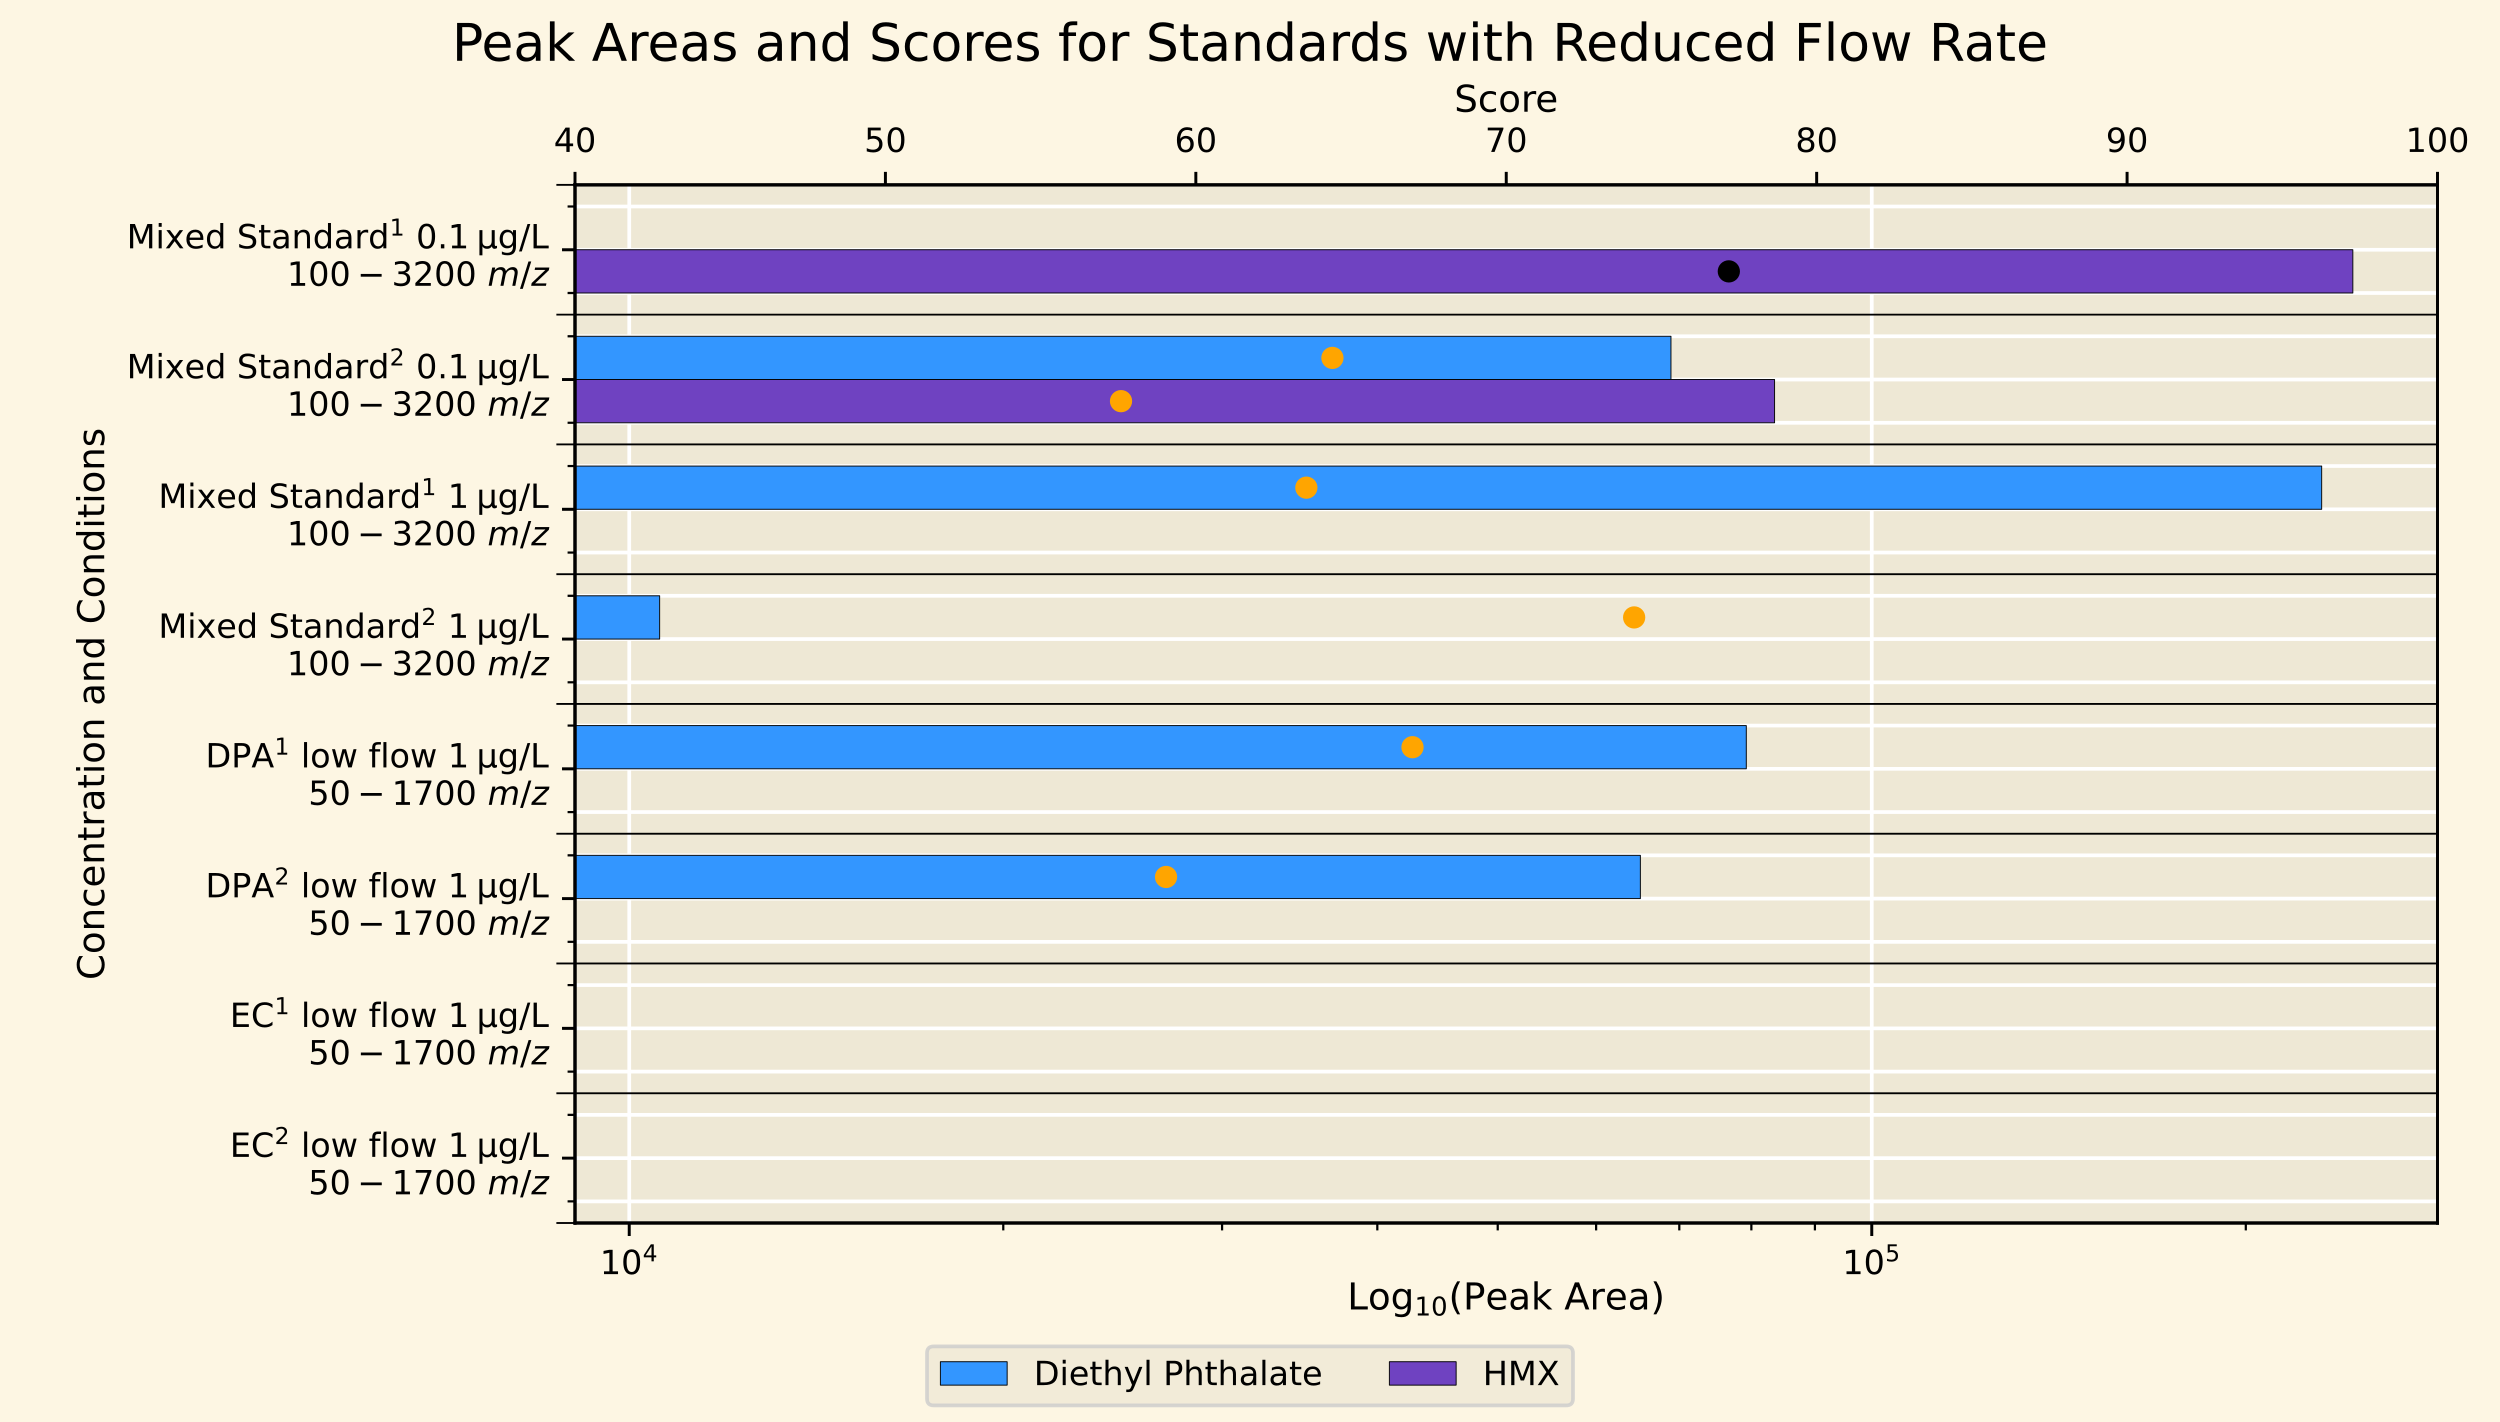 <?xml version="1.0" encoding="utf-8" standalone="no"?>
<!DOCTYPE svg PUBLIC "-//W3C//DTD SVG 1.1//EN"
  "http://www.w3.org/Graphics/SVG/1.1/DTD/svg11.dtd">
<!-- Created with matplotlib (https://matplotlib.org/) -->
<svg height="383.4pt" version="1.1" viewBox="0 0 674 383.4" width="674pt" xmlns="http://www.w3.org/2000/svg" xmlns:xlink="http://www.w3.org/1999/xlink">
 <defs>
  <style type="text/css">*{stroke-linecap:butt;stroke-linejoin:round;}</style>
 </defs>
 <g id="figure_1">
  <g id="patch_1">
   <path d="M 0 383.4
L 674 383.4
L 674 0
L 0 0
z
" style="fill:#fdf6e3;"/>
  </g>
  <g id="axes_1">
   <g id="patch_2">
    <path d="M 155.02 329.724
L 657.15 329.724
L 657.15 49.842
L 155.02 49.842
z
" style="fill:#eee8d5;"/>
   </g>
   <g id="matplotlib.axis_1">
    <g id="xtick_1">
     <g id="line2d_1">
      <path clip-path="url(#pa2343ce0f1)" d="M 169.642 329.724
L 169.642 49.842
" style="fill:none;stroke:#ffffff;"/>
     </g>
     <g id="line2d_2">
      <defs>
       <path d="M 0 0
L 0 3.5
" id="m204a2b0b82" style="stroke:#000000;stroke-width:0.8;"/>
      </defs>
      <g>
       <use style="stroke:#000000;stroke-width:0.8;" x="169.642" xlink:href="#m204a2b0b82" y="329.724"/>
      </g>
     </g>
     <g id="text_1">
      <!-- $\mathdefault{10^{4}}$ -->
      <g transform="translate(161.722 343.563)scale(0.09 -0.09)">
       <defs>
        <path d="M 12.406 8.297
L 28.516 8.297
L 28.516 63.922
L 10.984 60.406
L 10.984 69.391
L 28.422 72.906
L 38.281 72.906
L 38.281 8.297
L 54.391 8.297
L 54.391 0
L 12.406 0
z
" id="DejaVuSans-49"/>
        <path d="M 31.781 66.406
Q 24.172 66.406 20.328 58.906
Q 16.5 51.422 16.5 36.375
Q 16.5 21.391 20.328 13.891
Q 24.172 6.391 31.781 6.391
Q 39.453 6.391 43.281 13.891
Q 47.125 21.391 47.125 36.375
Q 47.125 51.422 43.281 58.906
Q 39.453 66.406 31.781 66.406
z
M 31.781 74.219
Q 44.047 74.219 50.516 64.516
Q 56.984 54.828 56.984 36.375
Q 56.984 17.969 50.516 8.266
Q 44.047 -1.422 31.781 -1.422
Q 19.531 -1.422 13.062 8.266
Q 6.594 17.969 6.594 36.375
Q 6.594 54.828 13.062 64.516
Q 19.531 74.219 31.781 74.219
z
" id="DejaVuSans-48"/>
        <path d="M 37.797 64.312
L 12.891 25.391
L 37.797 25.391
z
M 35.203 72.906
L 47.609 72.906
L 47.609 25.391
L 58.016 25.391
L 58.016 17.188
L 47.609 17.188
L 47.609 0
L 37.797 0
L 37.797 17.188
L 4.891 17.188
L 4.891 26.703
z
" id="DejaVuSans-52"/>
       </defs>
       <use transform="translate(0 0.684)" xlink:href="#DejaVuSans-49"/>
       <use transform="translate(63.623 0.684)" xlink:href="#DejaVuSans-48"/>
       <use transform="translate(128.203 38.966)scale(0.7)" xlink:href="#DejaVuSans-52"/>
      </g>
     </g>
    </g>
    <g id="xtick_2">
     <g id="line2d_3">
      <path clip-path="url(#pa2343ce0f1)" d="M 504.628 329.724
L 504.628 49.842
" style="fill:none;stroke:#ffffff;"/>
     </g>
     <g id="line2d_4">
      <g>
       <use style="stroke:#000000;stroke-width:0.8;" x="504.628" xlink:href="#m204a2b0b82" y="329.724"/>
      </g>
     </g>
     <g id="text_2">
      <!-- $\mathdefault{10^{5}}$ -->
      <g transform="translate(496.708 343.563)scale(0.09 -0.09)">
       <defs>
        <path d="M 10.797 72.906
L 49.516 72.906
L 49.516 64.594
L 19.828 64.594
L 19.828 46.734
Q 21.969 47.469 24.109 47.828
Q 26.266 48.188 28.422 48.188
Q 40.625 48.188 47.75 41.5
Q 54.891 34.812 54.891 23.391
Q 54.891 11.625 47.562 5.094
Q 40.234 -1.422 26.906 -1.422
Q 22.312 -1.422 17.547 -0.641
Q 12.797 0.141 7.719 1.703
L 7.719 11.625
Q 12.109 9.234 16.797 8.062
Q 21.484 6.891 26.703 6.891
Q 35.156 6.891 40.078 11.328
Q 45.016 15.766 45.016 23.391
Q 45.016 31 40.078 35.438
Q 35.156 39.891 26.703 39.891
Q 22.75 39.891 18.812 39.016
Q 14.891 38.141 10.797 36.281
z
" id="DejaVuSans-53"/>
       </defs>
       <use transform="translate(0 0.684)" xlink:href="#DejaVuSans-49"/>
       <use transform="translate(63.623 0.684)" xlink:href="#DejaVuSans-48"/>
       <use transform="translate(128.203 38.966)scale(0.7)" xlink:href="#DejaVuSans-53"/>
      </g>
     </g>
    </g>
    <g id="xtick_3">
     <g id="line2d_5">
      <defs>
       <path d="M 0 0
L 0 2
" id="m1bc89411fe" style="stroke:#000000;stroke-width:0.6;"/>
      </defs>
      <g>
       <use style="stroke:#000000;stroke-width:0.6;" x="270.483" xlink:href="#m1bc89411fe" y="329.724"/>
      </g>
     </g>
    </g>
    <g id="xtick_4">
     <g id="line2d_6">
      <g>
       <use style="stroke:#000000;stroke-width:0.6;" x="329.471" xlink:href="#m1bc89411fe" y="329.724"/>
      </g>
     </g>
    </g>
    <g id="xtick_5">
     <g id="line2d_7">
      <g>
       <use style="stroke:#000000;stroke-width:0.6;" x="371.324" xlink:href="#m1bc89411fe" y="329.724"/>
      </g>
     </g>
    </g>
    <g id="xtick_6">
     <g id="line2d_8">
      <g>
       <use style="stroke:#000000;stroke-width:0.6;" x="403.787" xlink:href="#m1bc89411fe" y="329.724"/>
      </g>
     </g>
    </g>
    <g id="xtick_7">
     <g id="line2d_9">
      <g>
       <use style="stroke:#000000;stroke-width:0.6;" x="430.312" xlink:href="#m1bc89411fe" y="329.724"/>
      </g>
     </g>
    </g>
    <g id="xtick_8">
     <g id="line2d_10">
      <g>
       <use style="stroke:#000000;stroke-width:0.6;" x="452.738" xlink:href="#m1bc89411fe" y="329.724"/>
      </g>
     </g>
    </g>
    <g id="xtick_9">
     <g id="line2d_11">
      <g>
       <use style="stroke:#000000;stroke-width:0.6;" x="472.165" xlink:href="#m1bc89411fe" y="329.724"/>
      </g>
     </g>
    </g>
    <g id="xtick_10">
     <g id="line2d_12">
      <g>
       <use style="stroke:#000000;stroke-width:0.6;" x="489.3" xlink:href="#m1bc89411fe" y="329.724"/>
      </g>
     </g>
    </g>
    <g id="xtick_11">
     <g id="line2d_13">
      <g>
       <use style="stroke:#000000;stroke-width:0.6;" x="605.469" xlink:href="#m1bc89411fe" y="329.724"/>
      </g>
     </g>
    </g>
    <g id="text_3">
     <!-- Log$_{10}$(Peak Area) -->
     <g transform="translate(363.235 353.034)scale(0.1 -0.1)">
      <defs>
       <path d="M 9.812 72.906
L 19.672 72.906
L 19.672 8.297
L 55.172 8.297
L 55.172 0
L 9.812 0
z
" id="DejaVuSans-76"/>
       <path d="M 30.609 48.391
Q 23.391 48.391 19.188 42.75
Q 14.984 37.109 14.984 27.297
Q 14.984 17.484 19.156 11.844
Q 23.344 6.203 30.609 6.203
Q 37.797 6.203 41.984 11.859
Q 46.188 17.531 46.188 27.297
Q 46.188 37.016 41.984 42.703
Q 37.797 48.391 30.609 48.391
z
M 30.609 56
Q 42.328 56 49.016 48.375
Q 55.719 40.766 55.719 27.297
Q 55.719 13.875 49.016 6.219
Q 42.328 -1.422 30.609 -1.422
Q 18.844 -1.422 12.172 6.219
Q 5.516 13.875 5.516 27.297
Q 5.516 40.766 12.172 48.375
Q 18.844 56 30.609 56
z
" id="DejaVuSans-111"/>
       <path d="M 45.406 27.984
Q 45.406 37.75 41.375 43.109
Q 37.359 48.484 30.078 48.484
Q 22.859 48.484 18.828 43.109
Q 14.797 37.75 14.797 27.984
Q 14.797 18.266 18.828 12.891
Q 22.859 7.516 30.078 7.516
Q 37.359 7.516 41.375 12.891
Q 45.406 18.266 45.406 27.984
z
M 54.391 6.781
Q 54.391 -7.172 48.188 -13.984
Q 42 -20.797 29.203 -20.797
Q 24.469 -20.797 20.266 -20.094
Q 16.062 -19.391 12.109 -17.922
L 12.109 -9.188
Q 16.062 -11.328 19.922 -12.344
Q 23.781 -13.375 27.781 -13.375
Q 36.625 -13.375 41.016 -8.766
Q 45.406 -4.156 45.406 5.172
L 45.406 9.625
Q 42.625 4.781 38.281 2.391
Q 33.938 0 27.875 0
Q 17.828 0 11.672 7.656
Q 5.516 15.328 5.516 27.984
Q 5.516 40.672 11.672 48.328
Q 17.828 56 27.875 56
Q 33.938 56 38.281 53.609
Q 42.625 51.219 45.406 46.391
L 45.406 54.688
L 54.391 54.688
z
" id="DejaVuSans-103"/>
       <path d="M 31 75.875
Q 24.469 64.656 21.281 53.656
Q 18.109 42.672 18.109 31.391
Q 18.109 20.125 21.312 9.062
Q 24.516 -2 31 -13.188
L 23.188 -13.188
Q 15.875 -1.703 12.234 9.375
Q 8.594 20.453 8.594 31.391
Q 8.594 42.281 12.203 53.312
Q 15.828 64.359 23.188 75.875
z
" id="DejaVuSans-40"/>
       <path d="M 19.672 64.797
L 19.672 37.406
L 32.078 37.406
Q 38.969 37.406 42.719 40.969
Q 46.484 44.531 46.484 51.125
Q 46.484 57.672 42.719 61.234
Q 38.969 64.797 32.078 64.797
z
M 9.812 72.906
L 32.078 72.906
Q 44.344 72.906 50.609 67.359
Q 56.891 61.812 56.891 51.125
Q 56.891 40.328 50.609 34.812
Q 44.344 29.297 32.078 29.297
L 19.672 29.297
L 19.672 0
L 9.812 0
z
" id="DejaVuSans-80"/>
       <path d="M 56.203 29.594
L 56.203 25.203
L 14.891 25.203
Q 15.484 15.922 20.484 11.062
Q 25.484 6.203 34.422 6.203
Q 39.594 6.203 44.453 7.469
Q 49.312 8.734 54.109 11.281
L 54.109 2.781
Q 49.266 0.734 44.188 -0.344
Q 39.109 -1.422 33.891 -1.422
Q 20.797 -1.422 13.156 6.188
Q 5.516 13.812 5.516 26.812
Q 5.516 40.234 12.766 48.109
Q 20.016 56 32.328 56
Q 43.359 56 49.781 48.891
Q 56.203 41.797 56.203 29.594
z
M 47.219 32.234
Q 47.125 39.594 43.094 43.984
Q 39.062 48.391 32.422 48.391
Q 24.906 48.391 20.391 44.141
Q 15.875 39.891 15.188 32.172
z
" id="DejaVuSans-101"/>
       <path d="M 34.281 27.484
Q 23.391 27.484 19.188 25
Q 14.984 22.516 14.984 16.5
Q 14.984 11.719 18.141 8.906
Q 21.297 6.109 26.703 6.109
Q 34.188 6.109 38.703 11.406
Q 43.219 16.703 43.219 25.484
L 43.219 27.484
z
M 52.203 31.203
L 52.203 0
L 43.219 0
L 43.219 8.297
Q 40.141 3.328 35.547 0.953
Q 30.953 -1.422 24.312 -1.422
Q 15.922 -1.422 10.953 3.297
Q 6 8.016 6 15.922
Q 6 25.141 12.172 29.828
Q 18.359 34.516 30.609 34.516
L 43.219 34.516
L 43.219 35.406
Q 43.219 41.609 39.141 45
Q 35.062 48.391 27.688 48.391
Q 23 48.391 18.547 47.266
Q 14.109 46.141 10.016 43.891
L 10.016 52.203
Q 14.938 54.109 19.578 55.047
Q 24.219 56 28.609 56
Q 40.484 56 46.344 49.844
Q 52.203 43.703 52.203 31.203
z
" id="DejaVuSans-97"/>
       <path d="M 9.078 75.984
L 18.109 75.984
L 18.109 31.109
L 44.922 54.688
L 56.391 54.688
L 27.391 29.109
L 57.625 0
L 45.906 0
L 18.109 26.703
L 18.109 0
L 9.078 0
z
" id="DejaVuSans-107"/>
       <path id="DejaVuSans-32"/>
       <path d="M 34.188 63.188
L 20.797 26.906
L 47.609 26.906
z
M 28.609 72.906
L 39.797 72.906
L 67.578 0
L 57.328 0
L 50.688 18.703
L 17.828 18.703
L 11.188 0
L 0.781 0
z
" id="DejaVuSans-65"/>
       <path d="M 41.109 46.297
Q 39.594 47.172 37.812 47.578
Q 36.031 48 33.891 48
Q 26.266 48 22.188 43.047
Q 18.109 38.094 18.109 28.812
L 18.109 0
L 9.078 0
L 9.078 54.688
L 18.109 54.688
L 18.109 46.188
Q 20.953 51.172 25.484 53.578
Q 30.031 56 36.531 56
Q 37.453 56 38.578 55.875
Q 39.703 55.766 41.062 55.516
z
" id="DejaVuSans-114"/>
       <path d="M 8.016 75.875
L 15.828 75.875
Q 23.141 64.359 26.781 53.312
Q 30.422 42.281 30.422 31.391
Q 30.422 20.453 26.781 9.375
Q 23.141 -1.703 15.828 -13.188
L 8.016 -13.188
Q 14.5 -2 17.703 9.062
Q 20.906 20.125 20.906 31.391
Q 20.906 42.672 17.703 53.656
Q 14.5 64.656 8.016 75.875
z
" id="DejaVuSans-41"/>
      </defs>
      <use transform="translate(0 0.016)" xlink:href="#DejaVuSans-76"/>
      <use transform="translate(55.713 0.016)" xlink:href="#DejaVuSans-111"/>
      <use transform="translate(116.895 0.016)" xlink:href="#DejaVuSans-103"/>
      <use transform="translate(181.328 -16.391)scale(0.7)" xlink:href="#DejaVuSans-49"/>
      <use transform="translate(225.864 -16.391)scale(0.7)" xlink:href="#DejaVuSans-48"/>
      <use transform="translate(273.135 0.016)" xlink:href="#DejaVuSans-40"/>
      <use transform="translate(312.148 0.016)" xlink:href="#DejaVuSans-80"/>
      <use transform="translate(372.451 0.016)" xlink:href="#DejaVuSans-101"/>
      <use transform="translate(433.975 0.016)" xlink:href="#DejaVuSans-97"/>
      <use transform="translate(495.254 0.016)" xlink:href="#DejaVuSans-107"/>
      <use transform="translate(553.164 0.016)" xlink:href="#DejaVuSans-32"/>
      <use transform="translate(584.951 0.016)" xlink:href="#DejaVuSans-65"/>
      <use transform="translate(653.359 0.016)" xlink:href="#DejaVuSans-114"/>
      <use transform="translate(694.473 0.016)" xlink:href="#DejaVuSans-101"/>
      <use transform="translate(755.996 0.016)" xlink:href="#DejaVuSans-97"/>
      <use transform="translate(817.275 0.016)" xlink:href="#DejaVuSans-41"/>
     </g>
    </g>
   </g>
   <g id="matplotlib.axis_2">
    <g id="ytick_1">
     <g id="line2d_14">
      <path clip-path="url(#pa2343ce0f1)" d="M 155.02 312.231
L 657.15 312.231
" style="fill:none;stroke:#ffffff;"/>
     </g>
     <g id="line2d_15">
      <defs>
       <path d="M 0 0
L -3.5 0
" id="m9d0254f0f5" style="stroke:#000000;stroke-width:0.8;"/>
      </defs>
      <g>
       <use style="stroke:#000000;stroke-width:0.8;" x="155.02" xlink:href="#m9d0254f0f5" y="312.231"/>
      </g>
     </g>
     <g id="text_4">
      <!-- EC$^{2}$ low flow 1 µg/L -->
      <g transform="translate(61.98 311.962)scale(0.09 -0.09)">
       <defs>
        <path d="M 9.812 72.906
L 55.906 72.906
L 55.906 64.594
L 19.672 64.594
L 19.672 43.016
L 54.391 43.016
L 54.391 34.719
L 19.672 34.719
L 19.672 8.297
L 56.781 8.297
L 56.781 0
L 9.812 0
z
" id="DejaVuSans-69"/>
        <path d="M 64.406 67.281
L 64.406 56.891
Q 59.422 61.531 53.781 63.812
Q 48.141 66.109 41.797 66.109
Q 29.297 66.109 22.656 58.469
Q 16.016 50.828 16.016 36.375
Q 16.016 21.969 22.656 14.328
Q 29.297 6.688 41.797 6.688
Q 48.141 6.688 53.781 8.984
Q 59.422 11.281 64.406 15.922
L 64.406 5.609
Q 59.234 2.094 53.438 0.328
Q 47.656 -1.422 41.219 -1.422
Q 24.656 -1.422 15.125 8.703
Q 5.609 18.844 5.609 36.375
Q 5.609 53.953 15.125 64.078
Q 24.656 74.219 41.219 74.219
Q 47.75 74.219 53.531 72.484
Q 59.328 70.75 64.406 67.281
z
" id="DejaVuSans-67"/>
        <path d="M 19.188 8.297
L 53.609 8.297
L 53.609 0
L 7.328 0
L 7.328 8.297
Q 12.938 14.109 22.625 23.891
Q 32.328 33.688 34.812 36.531
Q 39.547 41.844 41.422 45.531
Q 43.312 49.219 43.312 52.781
Q 43.312 58.594 39.234 62.25
Q 35.156 65.922 28.609 65.922
Q 23.969 65.922 18.812 64.312
Q 13.672 62.703 7.812 59.422
L 7.812 69.391
Q 13.766 71.781 18.938 73
Q 24.125 74.219 28.422 74.219
Q 39.75 74.219 46.484 68.547
Q 53.219 62.891 53.219 53.422
Q 53.219 48.922 51.531 44.891
Q 49.859 40.875 45.406 35.406
Q 44.188 33.984 37.641 27.219
Q 31.109 20.453 19.188 8.297
z
" id="DejaVuSans-50"/>
        <path d="M 9.422 75.984
L 18.406 75.984
L 18.406 0
L 9.422 0
z
" id="DejaVuSans-108"/>
        <path d="M 4.203 54.688
L 13.188 54.688
L 24.422 12.016
L 35.594 54.688
L 46.188 54.688
L 57.422 12.016
L 68.609 54.688
L 77.594 54.688
L 63.281 0
L 52.688 0
L 40.922 44.828
L 29.109 0
L 18.5 0
z
" id="DejaVuSans-119"/>
        <path d="M 37.109 75.984
L 37.109 68.5
L 28.516 68.5
Q 23.688 68.5 21.797 66.547
Q 19.922 64.594 19.922 59.516
L 19.922 54.688
L 34.719 54.688
L 34.719 47.703
L 19.922 47.703
L 19.922 0
L 10.891 0
L 10.891 47.703
L 2.297 47.703
L 2.297 54.688
L 10.891 54.688
L 10.891 58.5
Q 10.891 67.625 15.141 71.797
Q 19.391 75.984 28.609 75.984
z
" id="DejaVuSans-102"/>
        <path id="DejaVuSans-8287"/>
        <path d="M 8.5 -20.797
L 8.5 54.688
L 17.484 54.688
L 17.484 20.703
Q 17.484 13.625 20.844 10
Q 24.219 6.391 30.812 6.391
Q 38.031 6.391 41.672 10.484
Q 45.312 14.594 45.312 22.797
L 45.312 54.688
L 54.297 54.688
L 54.297 12.594
Q 54.297 9.672 55.141 8.281
Q 56 6.891 57.812 6.891
Q 58.25 6.891 59.031 7.156
Q 59.812 7.422 61.188 8.016
L 61.188 0.781
Q 59.188 -0.344 57.391 -0.875
Q 55.609 -1.422 53.906 -1.422
Q 50.531 -1.422 48.531 0.484
Q 46.531 2.391 45.797 6.297
Q 43.359 2.438 39.812 0.5
Q 36.281 -1.422 31.5 -1.422
Q 26.516 -1.422 23.016 0.484
Q 19.531 2.391 17.484 6.203
L 17.484 -20.797
z
" id="DejaVuSans-181"/>
        <path d="M 25.391 72.906
L 33.688 72.906
L 8.297 -9.281
L 0 -9.281
z
" id="DejaVuSans-47"/>
       </defs>
       <use transform="translate(0 0.766)" xlink:href="#DejaVuSans-69"/>
       <use transform="translate(63.184 0.766)" xlink:href="#DejaVuSans-67"/>
       <use transform="translate(133.965 39.047)scale(0.7)" xlink:href="#DejaVuSans-50"/>
       <use transform="translate(181.235 0.766)" xlink:href="#DejaVuSans-32"/>
       <use transform="translate(213.022 0.766)" xlink:href="#DejaVuSans-108"/>
       <use transform="translate(240.806 0.766)" xlink:href="#DejaVuSans-111"/>
       <use transform="translate(301.987 0.766)" xlink:href="#DejaVuSans-119"/>
       <use transform="translate(383.774 0.766)" xlink:href="#DejaVuSans-32"/>
       <use transform="translate(415.562 0.766)" xlink:href="#DejaVuSans-102"/>
       <use transform="translate(450.767 0.766)" xlink:href="#DejaVuSans-108"/>
       <use transform="translate(478.55 0.766)" xlink:href="#DejaVuSans-111"/>
       <use transform="translate(539.731 0.766)" xlink:href="#DejaVuSans-119"/>
       <use transform="translate(621.519 0.766)" xlink:href="#DejaVuSans-32"/>
       <use transform="translate(653.306 0.766)" xlink:href="#DejaVuSans-49"/>
       <use transform="translate(716.929 0.766)" xlink:href="#DejaVuSans-8287"/>
       <use transform="translate(739.146 0.766)" xlink:href="#DejaVuSans-181"/>
       <use transform="translate(802.769 0.766)" xlink:href="#DejaVuSans-103"/>
       <use transform="translate(866.245 0.766)" xlink:href="#DejaVuSans-47"/>
       <use transform="translate(899.937 0.766)" xlink:href="#DejaVuSans-76"/>
      </g>
      <!-- $50-1700~m/z$ -->
      <g transform="translate(83.13 322.058)scale(0.09 -0.09)">
       <defs>
        <path d="M 10.594 35.5
L 73.188 35.5
L 73.188 27.203
L 10.594 27.203
z
" id="DejaVuSans-8722"/>
        <path d="M 8.203 72.906
L 55.078 72.906
L 55.078 68.703
L 28.609 0
L 18.312 0
L 43.219 64.594
L 8.203 64.594
z
" id="DejaVuSans-55"/>
        <path d="M 89.797 33.016
L 83.406 0
L 74.422 0
L 80.719 32.719
Q 81.109 34.812 81.297 36.328
Q 81.5 37.844 81.5 38.922
Q 81.5 43.312 79.047 45.75
Q 76.609 48.188 72.219 48.188
Q 65.672 48.188 60.547 43.281
Q 55.422 38.375 53.906 30.516
L 47.906 0
L 38.922 0
L 45.312 32.719
Q 45.703 34.516 45.891 36.047
Q 46.094 37.594 46.094 38.812
Q 46.094 43.266 43.656 45.719
Q 41.219 48.188 36.922 48.188
Q 30.281 48.188 25.141 43.281
Q 20.016 38.375 18.5 30.516
L 12.5 0
L 3.516 0
L 14.203 54.688
L 23.188 54.688
L 21.484 46.188
Q 25.141 50.984 30.047 53.484
Q 34.969 56 40.578 56
Q 46.531 56 50.359 52.875
Q 54.203 49.75 54.984 44.188
Q 59.078 49.953 64.469 52.969
Q 69.875 56 75.875 56
Q 82.906 56 86.734 51.953
Q 90.578 47.906 90.578 40.484
Q 90.578 38.875 90.375 36.938
Q 90.188 35.016 89.797 33.016
z
" id="DejaVuSans-Oblique-109"/>
        <path d="M 11.625 54.688
L 54.297 54.688
L 52.688 46.484
L 11.531 7.172
L 45.516 7.172
L 44.094 0
L -0.297 0
L 1.312 8.203
L 42.484 47.516
L 10.203 47.516
z
" id="DejaVuSans-Oblique-122"/>
       </defs>
       <use transform="translate(0 0.781)" xlink:href="#DejaVuSans-53"/>
       <use transform="translate(63.623 0.781)" xlink:href="#DejaVuSans-48"/>
       <use transform="translate(146.729 0.781)" xlink:href="#DejaVuSans-8722"/>
       <use transform="translate(250 0.781)" xlink:href="#DejaVuSans-49"/>
       <use transform="translate(313.623 0.781)" xlink:href="#DejaVuSans-55"/>
       <use transform="translate(377.246 0.781)" xlink:href="#DejaVuSans-48"/>
       <use transform="translate(440.869 0.781)" xlink:href="#DejaVuSans-48"/>
       <use transform="translate(536.963 0.781)" xlink:href="#DejaVuSans-Oblique-109"/>
       <use transform="translate(634.375 0.781)" xlink:href="#DejaVuSans-47"/>
       <use transform="translate(668.066 0.781)" xlink:href="#DejaVuSans-Oblique-122"/>
      </g>
     </g>
    </g>
    <g id="ytick_2">
     <g id="line2d_16">
      <path clip-path="url(#pa2343ce0f1)" d="M 155.02 277.246
L 657.15 277.246
" style="fill:none;stroke:#ffffff;"/>
     </g>
     <g id="line2d_17">
      <g>
       <use style="stroke:#000000;stroke-width:0.8;" x="155.02" xlink:href="#m9d0254f0f5" y="277.246"/>
      </g>
     </g>
     <g id="text_5">
      <!-- EC$^{1}$ low flow 1 µg/L -->
      <g transform="translate(61.98 276.932)scale(0.09 -0.09)">
       <use transform="translate(0 0.684)" xlink:href="#DejaVuSans-69"/>
       <use transform="translate(63.184 0.684)" xlink:href="#DejaVuSans-67"/>
       <use transform="translate(133.965 38.966)scale(0.7)" xlink:href="#DejaVuSans-49"/>
       <use transform="translate(181.235 0.684)" xlink:href="#DejaVuSans-32"/>
       <use transform="translate(213.022 0.684)" xlink:href="#DejaVuSans-108"/>
       <use transform="translate(240.806 0.684)" xlink:href="#DejaVuSans-111"/>
       <use transform="translate(301.987 0.684)" xlink:href="#DejaVuSans-119"/>
       <use transform="translate(383.774 0.684)" xlink:href="#DejaVuSans-32"/>
       <use transform="translate(415.562 0.684)" xlink:href="#DejaVuSans-102"/>
       <use transform="translate(450.767 0.684)" xlink:href="#DejaVuSans-108"/>
       <use transform="translate(478.55 0.684)" xlink:href="#DejaVuSans-111"/>
       <use transform="translate(539.731 0.684)" xlink:href="#DejaVuSans-119"/>
       <use transform="translate(621.519 0.684)" xlink:href="#DejaVuSans-32"/>
       <use transform="translate(653.306 0.684)" xlink:href="#DejaVuSans-49"/>
       <use transform="translate(716.929 0.684)" xlink:href="#DejaVuSans-8287"/>
       <use transform="translate(739.146 0.684)" xlink:href="#DejaVuSans-181"/>
       <use transform="translate(802.769 0.684)" xlink:href="#DejaVuSans-103"/>
       <use transform="translate(866.245 0.684)" xlink:href="#DejaVuSans-47"/>
       <use transform="translate(899.937 0.684)" xlink:href="#DejaVuSans-76"/>
      </g>
      <!-- $50-1700~m/z$ -->
      <g transform="translate(83.13 287.028)scale(0.09 -0.09)">
       <use transform="translate(0 0.781)" xlink:href="#DejaVuSans-53"/>
       <use transform="translate(63.623 0.781)" xlink:href="#DejaVuSans-48"/>
       <use transform="translate(146.729 0.781)" xlink:href="#DejaVuSans-8722"/>
       <use transform="translate(250 0.781)" xlink:href="#DejaVuSans-49"/>
       <use transform="translate(313.623 0.781)" xlink:href="#DejaVuSans-55"/>
       <use transform="translate(377.246 0.781)" xlink:href="#DejaVuSans-48"/>
       <use transform="translate(440.869 0.781)" xlink:href="#DejaVuSans-48"/>
       <use transform="translate(536.963 0.781)" xlink:href="#DejaVuSans-Oblique-109"/>
       <use transform="translate(634.375 0.781)" xlink:href="#DejaVuSans-47"/>
       <use transform="translate(668.066 0.781)" xlink:href="#DejaVuSans-Oblique-122"/>
      </g>
     </g>
    </g>
    <g id="ytick_3">
     <g id="line2d_18">
      <path clip-path="url(#pa2343ce0f1)" d="M 155.02 242.261
L 657.15 242.261
" style="fill:none;stroke:#ffffff;"/>
     </g>
     <g id="line2d_19">
      <g>
       <use style="stroke:#000000;stroke-width:0.8;" x="155.02" xlink:href="#m9d0254f0f5" y="242.261"/>
      </g>
     </g>
     <g id="text_6">
      <!-- DPA$^{2}$ low flow 1 µg/L -->
      <g transform="translate(55.41 241.992)scale(0.09 -0.09)">
       <defs>
        <path d="M 19.672 64.797
L 19.672 8.109
L 31.594 8.109
Q 46.688 8.109 53.688 14.938
Q 60.688 21.781 60.688 36.531
Q 60.688 51.172 53.688 57.984
Q 46.688 64.797 31.594 64.797
z
M 9.812 72.906
L 30.078 72.906
Q 51.266 72.906 61.172 64.094
Q 71.094 55.281 71.094 36.531
Q 71.094 17.672 61.125 8.828
Q 51.172 0 30.078 0
L 9.812 0
z
" id="DejaVuSans-68"/>
       </defs>
       <use transform="translate(0 0.766)" xlink:href="#DejaVuSans-68"/>
       <use transform="translate(77.002 0.766)" xlink:href="#DejaVuSans-80"/>
       <use transform="translate(137.305 0.766)" xlink:href="#DejaVuSans-65"/>
       <use transform="translate(206.67 39.047)scale(0.7)" xlink:href="#DejaVuSans-50"/>
       <use transform="translate(253.94 0.766)" xlink:href="#DejaVuSans-32"/>
       <use transform="translate(285.728 0.766)" xlink:href="#DejaVuSans-108"/>
       <use transform="translate(313.511 0.766)" xlink:href="#DejaVuSans-111"/>
       <use transform="translate(374.692 0.766)" xlink:href="#DejaVuSans-119"/>
       <use transform="translate(456.479 0.766)" xlink:href="#DejaVuSans-32"/>
       <use transform="translate(488.267 0.766)" xlink:href="#DejaVuSans-102"/>
       <use transform="translate(523.472 0.766)" xlink:href="#DejaVuSans-108"/>
       <use transform="translate(551.255 0.766)" xlink:href="#DejaVuSans-111"/>
       <use transform="translate(612.437 0.766)" xlink:href="#DejaVuSans-119"/>
       <use transform="translate(694.224 0.766)" xlink:href="#DejaVuSans-32"/>
       <use transform="translate(726.011 0.766)" xlink:href="#DejaVuSans-49"/>
       <use transform="translate(789.634 0.766)" xlink:href="#DejaVuSans-8287"/>
       <use transform="translate(811.851 0.766)" xlink:href="#DejaVuSans-181"/>
       <use transform="translate(875.474 0.766)" xlink:href="#DejaVuSans-103"/>
       <use transform="translate(938.95 0.766)" xlink:href="#DejaVuSans-47"/>
       <use transform="translate(972.642 0.766)" xlink:href="#DejaVuSans-76"/>
      </g>
      <!-- $50-1700~m/z$ -->
      <g transform="translate(83.13 252.088)scale(0.09 -0.09)">
       <use transform="translate(0 0.781)" xlink:href="#DejaVuSans-53"/>
       <use transform="translate(63.623 0.781)" xlink:href="#DejaVuSans-48"/>
       <use transform="translate(146.729 0.781)" xlink:href="#DejaVuSans-8722"/>
       <use transform="translate(250 0.781)" xlink:href="#DejaVuSans-49"/>
       <use transform="translate(313.623 0.781)" xlink:href="#DejaVuSans-55"/>
       <use transform="translate(377.246 0.781)" xlink:href="#DejaVuSans-48"/>
       <use transform="translate(440.869 0.781)" xlink:href="#DejaVuSans-48"/>
       <use transform="translate(536.963 0.781)" xlink:href="#DejaVuSans-Oblique-109"/>
       <use transform="translate(634.375 0.781)" xlink:href="#DejaVuSans-47"/>
       <use transform="translate(668.066 0.781)" xlink:href="#DejaVuSans-Oblique-122"/>
      </g>
     </g>
    </g>
    <g id="ytick_4">
     <g id="line2d_20">
      <path clip-path="url(#pa2343ce0f1)" d="M 155.02 207.276
L 657.15 207.276
" style="fill:none;stroke:#ffffff;"/>
     </g>
     <g id="line2d_21">
      <g>
       <use style="stroke:#000000;stroke-width:0.8;" x="155.02" xlink:href="#m9d0254f0f5" y="207.276"/>
      </g>
     </g>
     <g id="text_7">
      <!-- DPA$^{1}$ low flow 1 µg/L -->
      <g transform="translate(55.41 206.961)scale(0.09 -0.09)">
       <use transform="translate(0 0.684)" xlink:href="#DejaVuSans-68"/>
       <use transform="translate(77.002 0.684)" xlink:href="#DejaVuSans-80"/>
       <use transform="translate(137.305 0.684)" xlink:href="#DejaVuSans-65"/>
       <use transform="translate(206.67 38.966)scale(0.7)" xlink:href="#DejaVuSans-49"/>
       <use transform="translate(253.94 0.684)" xlink:href="#DejaVuSans-32"/>
       <use transform="translate(285.728 0.684)" xlink:href="#DejaVuSans-108"/>
       <use transform="translate(313.511 0.684)" xlink:href="#DejaVuSans-111"/>
       <use transform="translate(374.692 0.684)" xlink:href="#DejaVuSans-119"/>
       <use transform="translate(456.479 0.684)" xlink:href="#DejaVuSans-32"/>
       <use transform="translate(488.267 0.684)" xlink:href="#DejaVuSans-102"/>
       <use transform="translate(523.472 0.684)" xlink:href="#DejaVuSans-108"/>
       <use transform="translate(551.255 0.684)" xlink:href="#DejaVuSans-111"/>
       <use transform="translate(612.437 0.684)" xlink:href="#DejaVuSans-119"/>
       <use transform="translate(694.224 0.684)" xlink:href="#DejaVuSans-32"/>
       <use transform="translate(726.011 0.684)" xlink:href="#DejaVuSans-49"/>
       <use transform="translate(789.634 0.684)" xlink:href="#DejaVuSans-8287"/>
       <use transform="translate(811.851 0.684)" xlink:href="#DejaVuSans-181"/>
       <use transform="translate(875.474 0.684)" xlink:href="#DejaVuSans-103"/>
       <use transform="translate(938.95 0.684)" xlink:href="#DejaVuSans-47"/>
       <use transform="translate(972.642 0.684)" xlink:href="#DejaVuSans-76"/>
      </g>
      <!-- $50-1700~m/z$ -->
      <g transform="translate(83.13 217.058)scale(0.09 -0.09)">
       <use transform="translate(0 0.781)" xlink:href="#DejaVuSans-53"/>
       <use transform="translate(63.623 0.781)" xlink:href="#DejaVuSans-48"/>
       <use transform="translate(146.729 0.781)" xlink:href="#DejaVuSans-8722"/>
       <use transform="translate(250 0.781)" xlink:href="#DejaVuSans-49"/>
       <use transform="translate(313.623 0.781)" xlink:href="#DejaVuSans-55"/>
       <use transform="translate(377.246 0.781)" xlink:href="#DejaVuSans-48"/>
       <use transform="translate(440.869 0.781)" xlink:href="#DejaVuSans-48"/>
       <use transform="translate(536.963 0.781)" xlink:href="#DejaVuSans-Oblique-109"/>
       <use transform="translate(634.375 0.781)" xlink:href="#DejaVuSans-47"/>
       <use transform="translate(668.066 0.781)" xlink:href="#DejaVuSans-Oblique-122"/>
      </g>
     </g>
    </g>
    <g id="ytick_5">
     <g id="line2d_22">
      <path clip-path="url(#pa2343ce0f1)" d="M 155.02 172.29
L 657.15 172.29
" style="fill:none;stroke:#ffffff;"/>
     </g>
     <g id="line2d_23">
      <g>
       <use style="stroke:#000000;stroke-width:0.8;" x="155.02" xlink:href="#m9d0254f0f5" y="172.29"/>
      </g>
     </g>
     <g id="text_8">
      <!-- Mixed Standard$^{2}$ 1 µg/L -->
      <g transform="translate(42.72 172.021)scale(0.09 -0.09)">
       <defs>
        <path d="M 9.812 72.906
L 24.516 72.906
L 43.109 23.297
L 61.812 72.906
L 76.516 72.906
L 76.516 0
L 66.891 0
L 66.891 64.016
L 48.094 14.016
L 38.188 14.016
L 19.391 64.016
L 19.391 0
L 9.812 0
z
" id="DejaVuSans-77"/>
        <path d="M 9.422 54.688
L 18.406 54.688
L 18.406 0
L 9.422 0
z
M 9.422 75.984
L 18.406 75.984
L 18.406 64.594
L 9.422 64.594
z
" id="DejaVuSans-105"/>
        <path d="M 54.891 54.688
L 35.109 28.078
L 55.906 0
L 45.312 0
L 29.391 21.484
L 13.484 0
L 2.875 0
L 24.125 28.609
L 4.688 54.688
L 15.281 54.688
L 29.781 35.203
L 44.281 54.688
z
" id="DejaVuSans-120"/>
        <path d="M 45.406 46.391
L 45.406 75.984
L 54.391 75.984
L 54.391 0
L 45.406 0
L 45.406 8.203
Q 42.578 3.328 38.25 0.953
Q 33.938 -1.422 27.875 -1.422
Q 17.969 -1.422 11.734 6.484
Q 5.516 14.406 5.516 27.297
Q 5.516 40.188 11.734 48.094
Q 17.969 56 27.875 56
Q 33.938 56 38.25 53.625
Q 42.578 51.266 45.406 46.391
z
M 14.797 27.297
Q 14.797 17.391 18.875 11.75
Q 22.953 6.109 30.078 6.109
Q 37.203 6.109 41.297 11.75
Q 45.406 17.391 45.406 27.297
Q 45.406 37.203 41.297 42.844
Q 37.203 48.484 30.078 48.484
Q 22.953 48.484 18.875 42.844
Q 14.797 37.203 14.797 27.297
z
" id="DejaVuSans-100"/>
        <path d="M 53.516 70.516
L 53.516 60.891
Q 47.906 63.578 42.922 64.891
Q 37.938 66.219 33.297 66.219
Q 25.25 66.219 20.875 63.094
Q 16.5 59.969 16.5 54.203
Q 16.5 49.359 19.406 46.891
Q 22.312 44.438 30.422 42.922
L 36.375 41.703
Q 47.406 39.594 52.656 34.297
Q 57.906 29 57.906 20.125
Q 57.906 9.516 50.797 4.047
Q 43.703 -1.422 29.984 -1.422
Q 24.812 -1.422 18.969 -0.25
Q 13.141 0.922 6.891 3.219
L 6.891 13.375
Q 12.891 10.016 18.656 8.297
Q 24.422 6.594 29.984 6.594
Q 38.422 6.594 43.016 9.906
Q 47.609 13.234 47.609 19.391
Q 47.609 24.75 44.312 27.781
Q 41.016 30.812 33.5 32.328
L 27.484 33.5
Q 16.453 35.688 11.516 40.375
Q 6.594 45.062 6.594 53.422
Q 6.594 63.094 13.406 68.656
Q 20.219 74.219 32.172 74.219
Q 37.312 74.219 42.625 73.281
Q 47.953 72.359 53.516 70.516
z
" id="DejaVuSans-83"/>
        <path d="M 18.312 70.219
L 18.312 54.688
L 36.812 54.688
L 36.812 47.703
L 18.312 47.703
L 18.312 18.016
Q 18.312 11.328 20.141 9.422
Q 21.969 7.516 27.594 7.516
L 36.812 7.516
L 36.812 0
L 27.594 0
Q 17.188 0 13.234 3.875
Q 9.281 7.766 9.281 18.016
L 9.281 47.703
L 2.688 47.703
L 2.688 54.688
L 9.281 54.688
L 9.281 70.219
z
" id="DejaVuSans-116"/>
        <path d="M 54.891 33.016
L 54.891 0
L 45.906 0
L 45.906 32.719
Q 45.906 40.484 42.875 44.328
Q 39.844 48.188 33.797 48.188
Q 26.516 48.188 22.312 43.547
Q 18.109 38.922 18.109 30.906
L 18.109 0
L 9.078 0
L 9.078 54.688
L 18.109 54.688
L 18.109 46.188
Q 21.344 51.125 25.703 53.562
Q 30.078 56 35.797 56
Q 45.219 56 50.047 50.172
Q 54.891 44.344 54.891 33.016
z
" id="DejaVuSans-110"/>
       </defs>
       <use transform="translate(0 0.766)" xlink:href="#DejaVuSans-77"/>
       <use transform="translate(86.279 0.766)" xlink:href="#DejaVuSans-105"/>
       <use transform="translate(114.062 0.766)" xlink:href="#DejaVuSans-120"/>
       <use transform="translate(173.242 0.766)" xlink:href="#DejaVuSans-101"/>
       <use transform="translate(234.766 0.766)" xlink:href="#DejaVuSans-100"/>
       <use transform="translate(298.242 0.766)" xlink:href="#DejaVuSans-32"/>
       <use transform="translate(330.029 0.766)" xlink:href="#DejaVuSans-83"/>
       <use transform="translate(393.506 0.766)" xlink:href="#DejaVuSans-116"/>
       <use transform="translate(432.715 0.766)" xlink:href="#DejaVuSans-97"/>
       <use transform="translate(493.994 0.766)" xlink:href="#DejaVuSans-110"/>
       <use transform="translate(557.373 0.766)" xlink:href="#DejaVuSans-100"/>
       <use transform="translate(620.85 0.766)" xlink:href="#DejaVuSans-97"/>
       <use transform="translate(682.129 0.766)" xlink:href="#DejaVuSans-114"/>
       <use transform="translate(723.242 0.766)" xlink:href="#DejaVuSans-100"/>
       <use transform="translate(787.676 39.047)scale(0.7)" xlink:href="#DejaVuSans-50"/>
       <use transform="translate(834.946 0.766)" xlink:href="#DejaVuSans-32"/>
       <use transform="translate(866.733 0.766)" xlink:href="#DejaVuSans-49"/>
       <use transform="translate(930.356 0.766)" xlink:href="#DejaVuSans-8287"/>
       <use transform="translate(952.573 0.766)" xlink:href="#DejaVuSans-181"/>
       <use transform="translate(1016.196 0.766)" xlink:href="#DejaVuSans-103"/>
       <use transform="translate(1079.673 0.766)" xlink:href="#DejaVuSans-47"/>
       <use transform="translate(1113.364 0.766)" xlink:href="#DejaVuSans-76"/>
      </g>
      <!-- $100-3200~m/z$ -->
      <g transform="translate(77.37 182.117)scale(0.09 -0.09)">
       <defs>
        <path d="M 40.578 39.312
Q 47.656 37.797 51.625 33
Q 55.609 28.219 55.609 21.188
Q 55.609 10.406 48.188 4.484
Q 40.766 -1.422 27.094 -1.422
Q 22.516 -1.422 17.656 -0.516
Q 12.797 0.391 7.625 2.203
L 7.625 11.719
Q 11.719 9.328 16.594 8.109
Q 21.484 6.891 26.812 6.891
Q 36.078 6.891 40.938 10.547
Q 45.797 14.203 45.797 21.188
Q 45.797 27.641 41.281 31.266
Q 36.766 34.906 28.719 34.906
L 20.219 34.906
L 20.219 43.016
L 29.109 43.016
Q 36.375 43.016 40.234 45.922
Q 44.094 48.828 44.094 54.297
Q 44.094 59.906 40.109 62.906
Q 36.141 65.922 28.719 65.922
Q 24.656 65.922 20.016 65.031
Q 15.375 64.156 9.812 62.312
L 9.812 71.094
Q 15.438 72.656 20.344 73.438
Q 25.25 74.219 29.594 74.219
Q 40.828 74.219 47.359 69.109
Q 53.906 64.016 53.906 55.328
Q 53.906 49.266 50.438 45.094
Q 46.969 40.922 40.578 39.312
z
" id="DejaVuSans-51"/>
       </defs>
       <use transform="translate(0 0.781)" xlink:href="#DejaVuSans-49"/>
       <use transform="translate(63.623 0.781)" xlink:href="#DejaVuSans-48"/>
       <use transform="translate(127.246 0.781)" xlink:href="#DejaVuSans-48"/>
       <use transform="translate(210.352 0.781)" xlink:href="#DejaVuSans-8722"/>
       <use transform="translate(313.623 0.781)" xlink:href="#DejaVuSans-51"/>
       <use transform="translate(377.246 0.781)" xlink:href="#DejaVuSans-50"/>
       <use transform="translate(440.869 0.781)" xlink:href="#DejaVuSans-48"/>
       <use transform="translate(504.492 0.781)" xlink:href="#DejaVuSans-48"/>
       <use transform="translate(600.586 0.781)" xlink:href="#DejaVuSans-Oblique-109"/>
       <use transform="translate(697.998 0.781)" xlink:href="#DejaVuSans-47"/>
       <use transform="translate(731.689 0.781)" xlink:href="#DejaVuSans-Oblique-122"/>
      </g>
     </g>
    </g>
    <g id="ytick_6">
     <g id="line2d_24">
      <path clip-path="url(#pa2343ce0f1)" d="M 155.02 137.305
L 657.15 137.305
" style="fill:none;stroke:#ffffff;"/>
     </g>
     <g id="line2d_25">
      <g>
       <use style="stroke:#000000;stroke-width:0.8;" x="155.02" xlink:href="#m9d0254f0f5" y="137.305"/>
      </g>
     </g>
     <g id="text_9">
      <!-- Mixed Standard$^{1}$ 1 µg/L -->
      <g transform="translate(42.72 136.991)scale(0.09 -0.09)">
       <use transform="translate(0 0.684)" xlink:href="#DejaVuSans-77"/>
       <use transform="translate(86.279 0.684)" xlink:href="#DejaVuSans-105"/>
       <use transform="translate(114.062 0.684)" xlink:href="#DejaVuSans-120"/>
       <use transform="translate(173.242 0.684)" xlink:href="#DejaVuSans-101"/>
       <use transform="translate(234.766 0.684)" xlink:href="#DejaVuSans-100"/>
       <use transform="translate(298.242 0.684)" xlink:href="#DejaVuSans-32"/>
       <use transform="translate(330.029 0.684)" xlink:href="#DejaVuSans-83"/>
       <use transform="translate(393.506 0.684)" xlink:href="#DejaVuSans-116"/>
       <use transform="translate(432.715 0.684)" xlink:href="#DejaVuSans-97"/>
       <use transform="translate(493.994 0.684)" xlink:href="#DejaVuSans-110"/>
       <use transform="translate(557.373 0.684)" xlink:href="#DejaVuSans-100"/>
       <use transform="translate(620.85 0.684)" xlink:href="#DejaVuSans-97"/>
       <use transform="translate(682.129 0.684)" xlink:href="#DejaVuSans-114"/>
       <use transform="translate(723.242 0.684)" xlink:href="#DejaVuSans-100"/>
       <use transform="translate(787.676 38.966)scale(0.7)" xlink:href="#DejaVuSans-49"/>
       <use transform="translate(834.946 0.684)" xlink:href="#DejaVuSans-32"/>
       <use transform="translate(866.733 0.684)" xlink:href="#DejaVuSans-49"/>
       <use transform="translate(930.356 0.684)" xlink:href="#DejaVuSans-8287"/>
       <use transform="translate(952.573 0.684)" xlink:href="#DejaVuSans-181"/>
       <use transform="translate(1016.196 0.684)" xlink:href="#DejaVuSans-103"/>
       <use transform="translate(1079.673 0.684)" xlink:href="#DejaVuSans-47"/>
       <use transform="translate(1113.364 0.684)" xlink:href="#DejaVuSans-76"/>
      </g>
      <!-- $100-3200~m/z$ -->
      <g transform="translate(77.37 147.087)scale(0.09 -0.09)">
       <use transform="translate(0 0.781)" xlink:href="#DejaVuSans-49"/>
       <use transform="translate(63.623 0.781)" xlink:href="#DejaVuSans-48"/>
       <use transform="translate(127.246 0.781)" xlink:href="#DejaVuSans-48"/>
       <use transform="translate(210.352 0.781)" xlink:href="#DejaVuSans-8722"/>
       <use transform="translate(313.623 0.781)" xlink:href="#DejaVuSans-51"/>
       <use transform="translate(377.246 0.781)" xlink:href="#DejaVuSans-50"/>
       <use transform="translate(440.869 0.781)" xlink:href="#DejaVuSans-48"/>
       <use transform="translate(504.492 0.781)" xlink:href="#DejaVuSans-48"/>
       <use transform="translate(600.586 0.781)" xlink:href="#DejaVuSans-Oblique-109"/>
       <use transform="translate(697.998 0.781)" xlink:href="#DejaVuSans-47"/>
       <use transform="translate(731.689 0.781)" xlink:href="#DejaVuSans-Oblique-122"/>
      </g>
     </g>
    </g>
    <g id="ytick_7">
     <g id="line2d_26">
      <path clip-path="url(#pa2343ce0f1)" d="M 155.02 102.32
L 657.15 102.32
" style="fill:none;stroke:#ffffff;"/>
     </g>
     <g id="line2d_27">
      <g>
       <use style="stroke:#000000;stroke-width:0.8;" x="155.02" xlink:href="#m9d0254f0f5" y="102.32"/>
      </g>
     </g>
     <g id="text_10">
      <!-- Mixed Standard$^{2}$ 0.1 µg/L -->
      <g transform="translate(34.17 102.051)scale(0.09 -0.09)">
       <defs>
        <path d="M 10.688 12.406
L 21 12.406
L 21 0
L 10.688 0
z
" id="DejaVuSans-46"/>
       </defs>
       <use transform="translate(0 0.766)" xlink:href="#DejaVuSans-77"/>
       <use transform="translate(86.279 0.766)" xlink:href="#DejaVuSans-105"/>
       <use transform="translate(114.062 0.766)" xlink:href="#DejaVuSans-120"/>
       <use transform="translate(173.242 0.766)" xlink:href="#DejaVuSans-101"/>
       <use transform="translate(234.766 0.766)" xlink:href="#DejaVuSans-100"/>
       <use transform="translate(298.242 0.766)" xlink:href="#DejaVuSans-32"/>
       <use transform="translate(330.029 0.766)" xlink:href="#DejaVuSans-83"/>
       <use transform="translate(393.506 0.766)" xlink:href="#DejaVuSans-116"/>
       <use transform="translate(432.715 0.766)" xlink:href="#DejaVuSans-97"/>
       <use transform="translate(493.994 0.766)" xlink:href="#DejaVuSans-110"/>
       <use transform="translate(557.373 0.766)" xlink:href="#DejaVuSans-100"/>
       <use transform="translate(620.85 0.766)" xlink:href="#DejaVuSans-97"/>
       <use transform="translate(682.129 0.766)" xlink:href="#DejaVuSans-114"/>
       <use transform="translate(723.242 0.766)" xlink:href="#DejaVuSans-100"/>
       <use transform="translate(787.676 39.047)scale(0.7)" xlink:href="#DejaVuSans-50"/>
       <use transform="translate(834.946 0.766)" xlink:href="#DejaVuSans-32"/>
       <use transform="translate(866.733 0.766)" xlink:href="#DejaVuSans-48"/>
       <use transform="translate(930.356 0.766)" xlink:href="#DejaVuSans-46"/>
       <use transform="translate(962.144 0.766)" xlink:href="#DejaVuSans-49"/>
       <use transform="translate(1025.767 0.766)" xlink:href="#DejaVuSans-8287"/>
       <use transform="translate(1047.983 0.766)" xlink:href="#DejaVuSans-181"/>
       <use transform="translate(1111.606 0.766)" xlink:href="#DejaVuSans-103"/>
       <use transform="translate(1175.083 0.766)" xlink:href="#DejaVuSans-47"/>
       <use transform="translate(1208.774 0.766)" xlink:href="#DejaVuSans-76"/>
      </g>
      <!-- $100-3200~m/z$ -->
      <g transform="translate(77.37 112.147)scale(0.09 -0.09)">
       <use transform="translate(0 0.781)" xlink:href="#DejaVuSans-49"/>
       <use transform="translate(63.623 0.781)" xlink:href="#DejaVuSans-48"/>
       <use transform="translate(127.246 0.781)" xlink:href="#DejaVuSans-48"/>
       <use transform="translate(210.352 0.781)" xlink:href="#DejaVuSans-8722"/>
       <use transform="translate(313.623 0.781)" xlink:href="#DejaVuSans-51"/>
       <use transform="translate(377.246 0.781)" xlink:href="#DejaVuSans-50"/>
       <use transform="translate(440.869 0.781)" xlink:href="#DejaVuSans-48"/>
       <use transform="translate(504.492 0.781)" xlink:href="#DejaVuSans-48"/>
       <use transform="translate(600.586 0.781)" xlink:href="#DejaVuSans-Oblique-109"/>
       <use transform="translate(697.998 0.781)" xlink:href="#DejaVuSans-47"/>
       <use transform="translate(731.689 0.781)" xlink:href="#DejaVuSans-Oblique-122"/>
      </g>
     </g>
    </g>
    <g id="ytick_8">
     <g id="line2d_28">
      <path clip-path="url(#pa2343ce0f1)" d="M 155.02 67.335
L 657.15 67.335
" style="fill:none;stroke:#ffffff;"/>
     </g>
     <g id="line2d_29">
      <g>
       <use style="stroke:#000000;stroke-width:0.8;" x="155.02" xlink:href="#m9d0254f0f5" y="67.335"/>
      </g>
     </g>
     <g id="text_11">
      <!-- Mixed Standard$^{1}$ 0.1 µg/L -->
      <g transform="translate(34.17 67.02)scale(0.09 -0.09)">
       <use transform="translate(0 0.684)" xlink:href="#DejaVuSans-77"/>
       <use transform="translate(86.279 0.684)" xlink:href="#DejaVuSans-105"/>
       <use transform="translate(114.062 0.684)" xlink:href="#DejaVuSans-120"/>
       <use transform="translate(173.242 0.684)" xlink:href="#DejaVuSans-101"/>
       <use transform="translate(234.766 0.684)" xlink:href="#DejaVuSans-100"/>
       <use transform="translate(298.242 0.684)" xlink:href="#DejaVuSans-32"/>
       <use transform="translate(330.029 0.684)" xlink:href="#DejaVuSans-83"/>
       <use transform="translate(393.506 0.684)" xlink:href="#DejaVuSans-116"/>
       <use transform="translate(432.715 0.684)" xlink:href="#DejaVuSans-97"/>
       <use transform="translate(493.994 0.684)" xlink:href="#DejaVuSans-110"/>
       <use transform="translate(557.373 0.684)" xlink:href="#DejaVuSans-100"/>
       <use transform="translate(620.85 0.684)" xlink:href="#DejaVuSans-97"/>
       <use transform="translate(682.129 0.684)" xlink:href="#DejaVuSans-114"/>
       <use transform="translate(723.242 0.684)" xlink:href="#DejaVuSans-100"/>
       <use transform="translate(787.676 38.966)scale(0.7)" xlink:href="#DejaVuSans-49"/>
       <use transform="translate(834.946 0.684)" xlink:href="#DejaVuSans-32"/>
       <use transform="translate(866.733 0.684)" xlink:href="#DejaVuSans-48"/>
       <use transform="translate(930.356 0.684)" xlink:href="#DejaVuSans-46"/>
       <use transform="translate(962.144 0.684)" xlink:href="#DejaVuSans-49"/>
       <use transform="translate(1025.767 0.684)" xlink:href="#DejaVuSans-8287"/>
       <use transform="translate(1047.983 0.684)" xlink:href="#DejaVuSans-181"/>
       <use transform="translate(1111.606 0.684)" xlink:href="#DejaVuSans-103"/>
       <use transform="translate(1175.083 0.684)" xlink:href="#DejaVuSans-47"/>
       <use transform="translate(1208.774 0.684)" xlink:href="#DejaVuSans-76"/>
      </g>
      <!-- $100-3200~m/z$ -->
      <g transform="translate(77.37 77.117)scale(0.09 -0.09)">
       <use transform="translate(0 0.781)" xlink:href="#DejaVuSans-49"/>
       <use transform="translate(63.623 0.781)" xlink:href="#DejaVuSans-48"/>
       <use transform="translate(127.246 0.781)" xlink:href="#DejaVuSans-48"/>
       <use transform="translate(210.352 0.781)" xlink:href="#DejaVuSans-8722"/>
       <use transform="translate(313.623 0.781)" xlink:href="#DejaVuSans-51"/>
       <use transform="translate(377.246 0.781)" xlink:href="#DejaVuSans-50"/>
       <use transform="translate(440.869 0.781)" xlink:href="#DejaVuSans-48"/>
       <use transform="translate(504.492 0.781)" xlink:href="#DejaVuSans-48"/>
       <use transform="translate(600.586 0.781)" xlink:href="#DejaVuSans-Oblique-109"/>
       <use transform="translate(697.998 0.781)" xlink:href="#DejaVuSans-47"/>
       <use transform="translate(731.689 0.781)" xlink:href="#DejaVuSans-Oblique-122"/>
      </g>
     </g>
    </g>
    <g id="ytick_9">
     <g id="line2d_30">
      <path clip-path="url(#pa2343ce0f1)" d="M 155.02 323.893
L 657.15 323.893
" style="fill:none;stroke:#ffffff;"/>
     </g>
     <g id="line2d_31">
      <defs>
       <path d="M 0 0
L -2 0
" id="md6f40fce14" style="stroke:#000000;stroke-width:0.6;"/>
      </defs>
      <g>
       <use style="stroke:#000000;stroke-width:0.6;" x="155.02" xlink:href="#md6f40fce14" y="323.893"/>
      </g>
     </g>
    </g>
    <g id="ytick_10">
     <g id="line2d_32">
      <path clip-path="url(#pa2343ce0f1)" d="M 155.02 300.57
L 657.15 300.57
" style="fill:none;stroke:#ffffff;"/>
     </g>
     <g id="line2d_33">
      <g>
       <use style="stroke:#000000;stroke-width:0.6;" x="155.02" xlink:href="#md6f40fce14" y="300.57"/>
      </g>
     </g>
    </g>
    <g id="ytick_11">
     <g id="line2d_34">
      <path clip-path="url(#pa2343ce0f1)" d="M 155.02 288.908
L 657.15 288.908
" style="fill:none;stroke:#ffffff;"/>
     </g>
     <g id="line2d_35">
      <g>
       <use style="stroke:#000000;stroke-width:0.6;" x="155.02" xlink:href="#md6f40fce14" y="288.908"/>
      </g>
     </g>
    </g>
    <g id="ytick_12">
     <g id="line2d_36">
      <path clip-path="url(#pa2343ce0f1)" d="M 155.02 265.584
L 657.15 265.584
" style="fill:none;stroke:#ffffff;"/>
     </g>
     <g id="line2d_37">
      <g>
       <use style="stroke:#000000;stroke-width:0.6;" x="155.02" xlink:href="#md6f40fce14" y="265.584"/>
      </g>
     </g>
    </g>
    <g id="ytick_13">
     <g id="line2d_38">
      <path clip-path="url(#pa2343ce0f1)" d="M 155.02 253.923
L 657.15 253.923
" style="fill:none;stroke:#ffffff;"/>
     </g>
     <g id="line2d_39">
      <g>
       <use style="stroke:#000000;stroke-width:0.6;" x="155.02" xlink:href="#md6f40fce14" y="253.923"/>
      </g>
     </g>
    </g>
    <g id="ytick_14">
     <g id="line2d_40">
      <path clip-path="url(#pa2343ce0f1)" d="M 155.02 230.599
L 657.15 230.599
" style="fill:none;stroke:#ffffff;"/>
     </g>
     <g id="line2d_41">
      <g>
       <use style="stroke:#000000;stroke-width:0.6;" x="155.02" xlink:href="#md6f40fce14" y="230.599"/>
      </g>
     </g>
    </g>
    <g id="ytick_15">
     <g id="line2d_42">
      <path clip-path="url(#pa2343ce0f1)" d="M 155.02 218.937
L 657.15 218.937
" style="fill:none;stroke:#ffffff;"/>
     </g>
     <g id="line2d_43">
      <g>
       <use style="stroke:#000000;stroke-width:0.6;" x="155.02" xlink:href="#md6f40fce14" y="218.937"/>
      </g>
     </g>
    </g>
    <g id="ytick_16">
     <g id="line2d_44">
      <path clip-path="url(#pa2343ce0f1)" d="M 155.02 195.614
L 657.15 195.614
" style="fill:none;stroke:#ffffff;"/>
     </g>
     <g id="line2d_45">
      <g>
       <use style="stroke:#000000;stroke-width:0.6;" x="155.02" xlink:href="#md6f40fce14" y="195.614"/>
      </g>
     </g>
    </g>
    <g id="ytick_17">
     <g id="line2d_46">
      <path clip-path="url(#pa2343ce0f1)" d="M 155.02 183.952
L 657.15 183.952
" style="fill:none;stroke:#ffffff;"/>
     </g>
     <g id="line2d_47">
      <g>
       <use style="stroke:#000000;stroke-width:0.6;" x="155.02" xlink:href="#md6f40fce14" y="183.952"/>
      </g>
     </g>
    </g>
    <g id="ytick_18">
     <g id="line2d_48">
      <path clip-path="url(#pa2343ce0f1)" d="M 155.02 160.629
L 657.15 160.629
" style="fill:none;stroke:#ffffff;"/>
     </g>
     <g id="line2d_49">
      <g>
       <use style="stroke:#000000;stroke-width:0.6;" x="155.02" xlink:href="#md6f40fce14" y="160.629"/>
      </g>
     </g>
    </g>
    <g id="ytick_19">
     <g id="line2d_50">
      <path clip-path="url(#pa2343ce0f1)" d="M 155.02 148.967
L 657.15 148.967
" style="fill:none;stroke:#ffffff;"/>
     </g>
     <g id="line2d_51">
      <g>
       <use style="stroke:#000000;stroke-width:0.6;" x="155.02" xlink:href="#md6f40fce14" y="148.967"/>
      </g>
     </g>
    </g>
    <g id="ytick_20">
     <g id="line2d_52">
      <path clip-path="url(#pa2343ce0f1)" d="M 155.02 125.643
L 657.15 125.643
" style="fill:none;stroke:#ffffff;"/>
     </g>
     <g id="line2d_53">
      <g>
       <use style="stroke:#000000;stroke-width:0.6;" x="155.02" xlink:href="#md6f40fce14" y="125.643"/>
      </g>
     </g>
    </g>
    <g id="ytick_21">
     <g id="line2d_54">
      <path clip-path="url(#pa2343ce0f1)" d="M 155.02 113.982
L 657.15 113.982
" style="fill:none;stroke:#ffffff;"/>
     </g>
     <g id="line2d_55">
      <g>
       <use style="stroke:#000000;stroke-width:0.6;" x="155.02" xlink:href="#md6f40fce14" y="113.982"/>
      </g>
     </g>
    </g>
    <g id="ytick_22">
     <g id="line2d_56">
      <path clip-path="url(#pa2343ce0f1)" d="M 155.02 90.658
L 657.15 90.658
" style="fill:none;stroke:#ffffff;"/>
     </g>
     <g id="line2d_57">
      <g>
       <use style="stroke:#000000;stroke-width:0.6;" x="155.02" xlink:href="#md6f40fce14" y="90.658"/>
      </g>
     </g>
    </g>
    <g id="ytick_23">
     <g id="line2d_58">
      <path clip-path="url(#pa2343ce0f1)" d="M 155.02 78.996
L 657.15 78.996
" style="fill:none;stroke:#ffffff;"/>
     </g>
     <g id="line2d_59">
      <g>
       <use style="stroke:#000000;stroke-width:0.6;" x="155.02" xlink:href="#md6f40fce14" y="78.996"/>
      </g>
     </g>
    </g>
    <g id="ytick_24">
     <g id="line2d_60">
      <path clip-path="url(#pa2343ce0f1)" d="M 155.02 55.673
L 657.15 55.673
" style="fill:none;stroke:#ffffff;"/>
     </g>
     <g id="line2d_61">
      <g>
       <use style="stroke:#000000;stroke-width:0.6;" x="155.02" xlink:href="#md6f40fce14" y="55.673"/>
      </g>
     </g>
    </g>
    <g id="text_12">
     <!-- Concentration and Conditions -->
     <g transform="translate(28.09 264.204)rotate(-90)scale(0.1 -0.1)">
      <defs>
       <path d="M 48.781 52.594
L 48.781 44.188
Q 44.969 46.297 41.141 47.344
Q 37.312 48.391 33.406 48.391
Q 24.656 48.391 19.812 42.844
Q 14.984 37.312 14.984 27.297
Q 14.984 17.281 19.812 11.734
Q 24.656 6.203 33.406 6.203
Q 37.312 6.203 41.141 7.25
Q 44.969 8.297 48.781 10.406
L 48.781 2.094
Q 45.016 0.344 40.984 -0.531
Q 36.969 -1.422 32.422 -1.422
Q 20.062 -1.422 12.781 6.344
Q 5.516 14.109 5.516 27.297
Q 5.516 40.672 12.859 48.328
Q 20.219 56 33.016 56
Q 37.156 56 41.109 55.141
Q 45.062 54.297 48.781 52.594
z
" id="DejaVuSans-99"/>
       <path d="M 44.281 53.078
L 44.281 44.578
Q 40.484 46.531 36.375 47.5
Q 32.281 48.484 27.875 48.484
Q 21.188 48.484 17.844 46.438
Q 14.5 44.391 14.5 40.281
Q 14.5 37.156 16.891 35.375
Q 19.281 33.594 26.516 31.984
L 29.594 31.297
Q 39.156 29.25 43.188 25.516
Q 47.219 21.781 47.219 15.094
Q 47.219 7.469 41.188 3.016
Q 35.156 -1.422 24.609 -1.422
Q 20.219 -1.422 15.453 -0.562
Q 10.688 0.297 5.422 2
L 5.422 11.281
Q 10.406 8.688 15.234 7.391
Q 20.062 6.109 24.812 6.109
Q 31.156 6.109 34.562 8.281
Q 37.984 10.453 37.984 14.406
Q 37.984 18.062 35.516 20.016
Q 33.062 21.969 24.703 23.781
L 21.578 24.516
Q 13.234 26.266 9.516 29.906
Q 5.812 33.547 5.812 39.891
Q 5.812 47.609 11.281 51.797
Q 16.75 56 26.812 56
Q 31.781 56 36.172 55.266
Q 40.578 54.547 44.281 53.078
z
" id="DejaVuSans-115"/>
      </defs>
      <use xlink:href="#DejaVuSans-67"/>
      <use x="69.824" xlink:href="#DejaVuSans-111"/>
      <use x="131.006" xlink:href="#DejaVuSans-110"/>
      <use x="194.385" xlink:href="#DejaVuSans-99"/>
      <use x="249.365" xlink:href="#DejaVuSans-101"/>
      <use x="310.889" xlink:href="#DejaVuSans-110"/>
      <use x="374.268" xlink:href="#DejaVuSans-116"/>
      <use x="413.477" xlink:href="#DejaVuSans-114"/>
      <use x="454.59" xlink:href="#DejaVuSans-97"/>
      <use x="515.869" xlink:href="#DejaVuSans-116"/>
      <use x="555.078" xlink:href="#DejaVuSans-105"/>
      <use x="582.861" xlink:href="#DejaVuSans-111"/>
      <use x="644.043" xlink:href="#DejaVuSans-110"/>
      <use x="707.422" xlink:href="#DejaVuSans-32"/>
      <use x="739.209" xlink:href="#DejaVuSans-97"/>
      <use x="800.488" xlink:href="#DejaVuSans-110"/>
      <use x="863.867" xlink:href="#DejaVuSans-100"/>
      <use x="927.344" xlink:href="#DejaVuSans-32"/>
      <use x="959.131" xlink:href="#DejaVuSans-67"/>
      <use x="1028.955" xlink:href="#DejaVuSans-111"/>
      <use x="1090.137" xlink:href="#DejaVuSans-110"/>
      <use x="1153.516" xlink:href="#DejaVuSans-100"/>
      <use x="1216.992" xlink:href="#DejaVuSans-105"/>
      <use x="1244.775" xlink:href="#DejaVuSans-116"/>
      <use x="1283.984" xlink:href="#DejaVuSans-105"/>
      <use x="1311.768" xlink:href="#DejaVuSans-111"/>
      <use x="1372.949" xlink:href="#DejaVuSans-110"/>
      <use x="1436.328" xlink:href="#DejaVuSans-115"/>
     </g>
    </g>
   </g>
   <g id="PathCollection_1"/>
   <g id="patch_3">
    <path clip-path="url(#pa2343ce0f1)" d="M -336156.866 312.231
L -336156.866 312.231
L -336156.866 300.57
L -336156.866 300.57
z
" style="fill:#3396ff;stroke:#000000;stroke-linejoin:miter;stroke-width:0.25;"/>
   </g>
   <g id="patch_4">
    <path clip-path="url(#pa2343ce0f1)" d="M -336156.866 277.246
L -336156.866 277.246
L -336156.866 265.584
L -336156.866 265.584
z
" style="fill:#3396ff;stroke:#000000;stroke-linejoin:miter;stroke-width:0.25;"/>
   </g>
   <g id="patch_5">
    <path clip-path="url(#pa2343ce0f1)" d="M -336156.866 242.261
L 442.239 242.261
L 442.239 230.599
L -336156.866 230.599
z
" style="fill:#3396ff;stroke:#000000;stroke-linejoin:miter;stroke-width:0.25;"/>
   </g>
   <g id="patch_6">
    <path clip-path="url(#pa2343ce0f1)" d="M -336156.866 207.276
L 470.798 207.276
L 470.798 195.614
L -336156.866 195.614
z
" style="fill:#3396ff;stroke:#000000;stroke-linejoin:miter;stroke-width:0.25;"/>
   </g>
   <g id="patch_7">
    <path clip-path="url(#pa2343ce0f1)" d="M -336156.866 172.29
L 177.844 172.29
L 177.844 160.629
L -336156.866 160.629
z
" style="fill:#3396ff;stroke:#000000;stroke-linejoin:miter;stroke-width:0.25;"/>
   </g>
   <g id="patch_8">
    <path clip-path="url(#pa2343ce0f1)" d="M -336156.866 137.305
L 625.925 137.305
L 625.925 125.643
L -336156.866 125.643
z
" style="fill:#3396ff;stroke:#000000;stroke-linejoin:miter;stroke-width:0.25;"/>
   </g>
   <g id="patch_9">
    <path clip-path="url(#pa2343ce0f1)" d="M -336156.866 102.32
L 450.491 102.32
L 450.491 90.658
L -336156.866 90.658
z
" style="fill:#3396ff;stroke:#000000;stroke-linejoin:miter;stroke-width:0.25;"/>
   </g>
   <g id="patch_10">
    <path clip-path="url(#pa2343ce0f1)" d="M -336156.866 67.335
L -336156.866 67.335
L -336156.866 55.673
L -336156.866 55.673
z
" style="fill:#3396ff;stroke:#000000;stroke-linejoin:miter;stroke-width:0.25;"/>
   </g>
   <g id="patch_11">
    <path clip-path="url(#pa2343ce0f1)" d="M -336156.866 323.893
L -336156.866 323.893
L -336156.866 312.231
L -336156.866 312.231
z
" style="fill:#6f42c1;stroke:#000000;stroke-linejoin:miter;stroke-width:0.25;"/>
   </g>
   <g id="patch_12">
    <path clip-path="url(#pa2343ce0f1)" d="M -336156.866 288.908
L -336156.866 288.908
L -336156.866 277.246
L -336156.866 277.246
z
" style="fill:#6f42c1;stroke:#000000;stroke-linejoin:miter;stroke-width:0.25;"/>
   </g>
   <g id="patch_13">
    <path clip-path="url(#pa2343ce0f1)" d="M -336156.866 253.923
L -336156.866 253.923
L -336156.866 242.261
L -336156.866 242.261
z
" style="fill:#6f42c1;stroke:#000000;stroke-linejoin:miter;stroke-width:0.25;"/>
   </g>
   <g id="patch_14">
    <path clip-path="url(#pa2343ce0f1)" d="M -336156.866 218.937
L -336156.866 218.937
L -336156.866 207.276
L -336156.866 207.276
z
" style="fill:#6f42c1;stroke:#000000;stroke-linejoin:miter;stroke-width:0.25;"/>
   </g>
   <g id="patch_15">
    <path clip-path="url(#pa2343ce0f1)" d="M -336156.866 183.952
L -336156.866 183.952
L -336156.866 172.29
L -336156.866 172.29
z
" style="fill:#6f42c1;stroke:#000000;stroke-linejoin:miter;stroke-width:0.25;"/>
   </g>
   <g id="patch_16">
    <path clip-path="url(#pa2343ce0f1)" d="M -336156.866 148.967
L -336156.866 148.967
L -336156.866 137.305
L -336156.866 137.305
z
" style="fill:#6f42c1;stroke:#000000;stroke-linejoin:miter;stroke-width:0.25;"/>
   </g>
   <g id="patch_17">
    <path clip-path="url(#pa2343ce0f1)" d="M -336156.866 113.982
L 478.426 113.982
L 478.426 102.32
L -336156.866 102.32
z
" style="fill:#6f42c1;stroke:#000000;stroke-linejoin:miter;stroke-width:0.25;"/>
   </g>
   <g id="patch_18">
    <path clip-path="url(#pa2343ce0f1)" d="M -336156.866 78.996
L 634.326 78.996
L 634.326 67.335
L -336156.866 67.335
z
" style="fill:#6f42c1;stroke:#000000;stroke-linejoin:miter;stroke-width:0.25;"/>
   </g>
   <g id="line2d_62">
    <path d="M 149.999 294.739
L 657.15 294.739
" style="fill:none;stroke:#000000;stroke-width:0.5;"/>
   </g>
   <g id="line2d_63">
    <path d="M 149.999 329.724
L 657.15 329.724
" style="fill:none;stroke:#000000;stroke-width:0.5;"/>
   </g>
   <g id="line2d_64">
    <path d="M 149.999 259.753
L 657.15 259.753
" style="fill:none;stroke:#000000;stroke-width:0.5;"/>
   </g>
   <g id="line2d_65">
    <path d="M 149.999 224.768
L 657.15 224.768
" style="fill:none;stroke:#000000;stroke-width:0.5;"/>
   </g>
   <g id="line2d_66">
    <path d="M 149.999 189.783
L 657.15 189.783
" style="fill:none;stroke:#000000;stroke-width:0.5;"/>
   </g>
   <g id="line2d_67">
    <path d="M 149.999 154.798
L 657.15 154.798
" style="fill:none;stroke:#000000;stroke-width:0.5;"/>
   </g>
   <g id="line2d_68">
    <path d="M 149.999 119.812
L 657.15 119.812
" style="fill:none;stroke:#000000;stroke-width:0.5;"/>
   </g>
   <g id="line2d_69">
    <path d="M 149.999 84.827
L 657.15 84.827
" style="fill:none;stroke:#000000;stroke-width:0.5;"/>
   </g>
   <g id="line2d_70">
    <path d="M 149.999 49.842
L 657.15 49.842
" style="fill:none;stroke:#000000;stroke-width:0.5;"/>
   </g>
   <g id="patch_19">
    <path d="M 155.02 329.724
L 155.02 49.842
" style="fill:none;stroke:#000000;stroke-linecap:square;stroke-linejoin:miter;stroke-width:0.8;"/>
   </g>
   <g id="patch_20">
    <path d="M 657.15 329.724
L 657.15 49.842
" style="fill:none;stroke:#000000;stroke-linecap:square;stroke-linejoin:miter;stroke-width:0.8;"/>
   </g>
   <g id="patch_21">
    <path d="M 155.02 329.724
L 657.15 329.724
" style="fill:none;stroke:#000000;stroke-linecap:square;stroke-linejoin:miter;stroke-width:0.8;"/>
   </g>
   <g id="patch_22">
    <path d="M 155.02 49.842
L 657.15 49.842
" style="fill:none;stroke:#000000;stroke-linecap:square;stroke-linejoin:miter;stroke-width:0.8;"/>
   </g>
  </g>
  <g id="axes_2">
   <g id="matplotlib.axis_3">
    <g id="xtick_12">
     <g id="line2d_71">
      <defs>
       <path d="M 0 0
L 0 -3.5
" id="mc599e1ca71" style="stroke:#000000;stroke-width:0.8;"/>
      </defs>
      <g>
       <use style="stroke:#000000;stroke-width:0.8;" x="155.02" xlink:href="#mc599e1ca71" y="49.842"/>
      </g>
     </g>
     <g id="text_13">
      <!-- 40 -->
      <g transform="translate(149.294 40.97)scale(0.09 -0.09)">
       <use xlink:href="#DejaVuSans-52"/>
       <use x="63.623" xlink:href="#DejaVuSans-48"/>
      </g>
     </g>
    </g>
    <g id="xtick_13">
     <g id="line2d_72">
      <g>
       <use style="stroke:#000000;stroke-width:0.8;" x="238.708" xlink:href="#mc599e1ca71" y="49.842"/>
      </g>
     </g>
     <g id="text_14">
      <!-- 50 -->
      <g transform="translate(232.982 40.97)scale(0.09 -0.09)">
       <use xlink:href="#DejaVuSans-53"/>
       <use x="63.623" xlink:href="#DejaVuSans-48"/>
      </g>
     </g>
    </g>
    <g id="xtick_14">
     <g id="line2d_73">
      <g>
       <use style="stroke:#000000;stroke-width:0.8;" x="322.397" xlink:href="#mc599e1ca71" y="49.842"/>
      </g>
     </g>
     <g id="text_15">
      <!-- 60 -->
      <g transform="translate(316.67 40.97)scale(0.09 -0.09)">
       <defs>
        <path d="M 33.016 40.375
Q 26.375 40.375 22.484 35.828
Q 18.609 31.297 18.609 23.391
Q 18.609 15.531 22.484 10.953
Q 26.375 6.391 33.016 6.391
Q 39.656 6.391 43.531 10.953
Q 47.406 15.531 47.406 23.391
Q 47.406 31.297 43.531 35.828
Q 39.656 40.375 33.016 40.375
z
M 52.594 71.297
L 52.594 62.312
Q 48.875 64.062 45.094 64.984
Q 41.312 65.922 37.594 65.922
Q 27.828 65.922 22.672 59.328
Q 17.531 52.734 16.797 39.406
Q 19.672 43.656 24.016 45.922
Q 28.375 48.188 33.594 48.188
Q 44.578 48.188 50.953 41.516
Q 57.328 34.859 57.328 23.391
Q 57.328 12.156 50.688 5.359
Q 44.047 -1.422 33.016 -1.422
Q 20.359 -1.422 13.672 8.266
Q 6.984 17.969 6.984 36.375
Q 6.984 53.656 15.188 63.938
Q 23.391 74.219 37.203 74.219
Q 40.922 74.219 44.703 73.484
Q 48.484 72.75 52.594 71.297
z
" id="DejaVuSans-54"/>
       </defs>
       <use xlink:href="#DejaVuSans-54"/>
       <use x="63.623" xlink:href="#DejaVuSans-48"/>
      </g>
     </g>
    </g>
    <g id="xtick_15">
     <g id="line2d_74">
      <g>
       <use style="stroke:#000000;stroke-width:0.8;" x="406.085" xlink:href="#mc599e1ca71" y="49.842"/>
      </g>
     </g>
     <g id="text_16">
      <!-- 70 -->
      <g transform="translate(400.359 40.97)scale(0.09 -0.09)">
       <use xlink:href="#DejaVuSans-55"/>
       <use x="63.623" xlink:href="#DejaVuSans-48"/>
      </g>
     </g>
    </g>
    <g id="xtick_16">
     <g id="line2d_75">
      <g>
       <use style="stroke:#000000;stroke-width:0.8;" x="489.773" xlink:href="#mc599e1ca71" y="49.842"/>
      </g>
     </g>
     <g id="text_17">
      <!-- 80 -->
      <g transform="translate(484.047 40.97)scale(0.09 -0.09)">
       <defs>
        <path d="M 31.781 34.625
Q 24.75 34.625 20.719 30.859
Q 16.703 27.094 16.703 20.516
Q 16.703 13.922 20.719 10.156
Q 24.75 6.391 31.781 6.391
Q 38.812 6.391 42.859 10.172
Q 46.922 13.969 46.922 20.516
Q 46.922 27.094 42.891 30.859
Q 38.875 34.625 31.781 34.625
z
M 21.922 38.812
Q 15.578 40.375 12.031 44.719
Q 8.5 49.078 8.5 55.328
Q 8.5 64.062 14.719 69.141
Q 20.953 74.219 31.781 74.219
Q 42.672 74.219 48.875 69.141
Q 55.078 64.062 55.078 55.328
Q 55.078 49.078 51.531 44.719
Q 48 40.375 41.703 38.812
Q 48.828 37.156 52.797 32.312
Q 56.781 27.484 56.781 20.516
Q 56.781 9.906 50.312 4.234
Q 43.844 -1.422 31.781 -1.422
Q 19.734 -1.422 13.25 4.234
Q 6.781 9.906 6.781 20.516
Q 6.781 27.484 10.781 32.312
Q 14.797 37.156 21.922 38.812
z
M 18.312 54.391
Q 18.312 48.734 21.844 45.562
Q 25.391 42.391 31.781 42.391
Q 38.141 42.391 41.719 45.562
Q 45.312 48.734 45.312 54.391
Q 45.312 60.062 41.719 63.234
Q 38.141 66.406 31.781 66.406
Q 25.391 66.406 21.844 63.234
Q 18.312 60.062 18.312 54.391
z
" id="DejaVuSans-56"/>
       </defs>
       <use xlink:href="#DejaVuSans-56"/>
       <use x="63.623" xlink:href="#DejaVuSans-48"/>
      </g>
     </g>
    </g>
    <g id="xtick_17">
     <g id="line2d_76">
      <g>
       <use style="stroke:#000000;stroke-width:0.8;" x="573.462" xlink:href="#mc599e1ca71" y="49.842"/>
      </g>
     </g>
     <g id="text_18">
      <!-- 90 -->
      <g transform="translate(567.735 40.97)scale(0.09 -0.09)">
       <defs>
        <path d="M 10.984 1.516
L 10.984 10.5
Q 14.703 8.734 18.5 7.812
Q 22.312 6.891 25.984 6.891
Q 35.75 6.891 40.891 13.453
Q 46.047 20.016 46.781 33.406
Q 43.953 29.203 39.594 26.953
Q 35.25 24.703 29.984 24.703
Q 19.047 24.703 12.672 31.312
Q 6.297 37.938 6.297 49.422
Q 6.297 60.641 12.938 67.422
Q 19.578 74.219 30.609 74.219
Q 43.266 74.219 49.922 64.516
Q 56.594 54.828 56.594 36.375
Q 56.594 19.141 48.406 8.859
Q 40.234 -1.422 26.422 -1.422
Q 22.703 -1.422 18.891 -0.688
Q 15.094 0.047 10.984 1.516
z
M 30.609 32.422
Q 37.25 32.422 41.125 36.953
Q 45.016 41.5 45.016 49.422
Q 45.016 57.281 41.125 61.844
Q 37.25 66.406 30.609 66.406
Q 23.969 66.406 20.094 61.844
Q 16.219 57.281 16.219 49.422
Q 16.219 41.5 20.094 36.953
Q 23.969 32.422 30.609 32.422
z
" id="DejaVuSans-57"/>
       </defs>
       <use xlink:href="#DejaVuSans-57"/>
       <use x="63.623" xlink:href="#DejaVuSans-48"/>
      </g>
     </g>
    </g>
    <g id="xtick_18">
     <g id="line2d_77">
      <g>
       <use style="stroke:#000000;stroke-width:0.8;" x="657.15" xlink:href="#mc599e1ca71" y="49.842"/>
      </g>
     </g>
     <g id="text_19">
      <!-- 100 -->
      <g transform="translate(648.561 40.97)scale(0.09 -0.09)">
       <use xlink:href="#DejaVuSans-49"/>
       <use x="63.623" xlink:href="#DejaVuSans-48"/>
       <use x="127.246" xlink:href="#DejaVuSans-48"/>
      </g>
     </g>
    </g>
    <g id="text_20">
     <!-- Score -->
     <g transform="translate(392.083 30.132)scale(0.1 -0.1)">
      <use xlink:href="#DejaVuSans-83"/>
      <use x="63.477" xlink:href="#DejaVuSans-99"/>
      <use x="118.457" xlink:href="#DejaVuSans-111"/>
      <use x="179.639" xlink:href="#DejaVuSans-114"/>
      <use x="218.502" xlink:href="#DejaVuSans-101"/>
     </g>
    </g>
   </g>
   <g id="PathCollection_2">
    <defs>
     <path d="M 0 2.5
C 0.663 2.5 1.299 2.237 1.768 1.768
C 2.237 1.299 2.5 0.663 2.5 -0
C 2.5 -0.663 2.237 -1.299 1.768 -1.768
C 1.299 -2.237 0.663 -2.5 0 -2.5
C -0.663 -2.5 -1.299 -2.237 -1.768 -1.768
C -2.237 -1.299 -2.5 -0.663 -2.5 0
C -2.5 0.663 -2.237 1.299 -1.768 1.768
C -1.299 2.237 -0.663 2.5 0 2.5
z
" id="C0_0_1e8cc6ba9b"/>
    </defs>
    <g clip-path="url(#pa2343ce0f1)">
     <use style="fill:#ffa500;stroke:#ffa500;" x="314.363" xlink:href="#C0_0_1e8cc6ba9b" y="236.43"/>
    </g>
    <g clip-path="url(#pa2343ce0f1)">
     <use style="fill:#ffa500;stroke:#ffa500;" x="380.811" xlink:href="#C0_0_1e8cc6ba9b" y="201.445"/>
    </g>
    <g clip-path="url(#pa2343ce0f1)">
     <use style="fill:#ffa500;stroke:#ffa500;" x="440.565" xlink:href="#C0_0_1e8cc6ba9b" y="166.459"/>
    </g>
    <g clip-path="url(#pa2343ce0f1)">
     <use style="fill:#ffa500;stroke:#ffa500;" x="352.19" xlink:href="#C0_0_1e8cc6ba9b" y="131.474"/>
    </g>
    <g clip-path="url(#pa2343ce0f1)">
     <use style="fill:#ffa500;stroke:#ffa500;" x="359.22" xlink:href="#C0_0_1e8cc6ba9b" y="96.489"/>
    </g>
   </g>
   <g id="PathCollection_3">
    <defs>
     <path d="M 0 2.5
C 0.663 2.5 1.299 2.237 1.768 1.768
C 2.237 1.299 2.5 0.663 2.5 -0
C 2.5 -0.663 2.237 -1.299 1.768 -1.768
C 1.299 -2.237 0.663 -2.5 0 -2.5
C -0.663 -2.5 -1.299 -2.237 -1.768 -1.768
C -2.237 -1.299 -2.5 -0.663 -2.5 0
C -2.5 0.663 -2.237 1.299 -1.768 1.768
C -1.299 2.237 -0.663 2.5 0 2.5
z
" id="C1_0_ad31b8eebf"/>
    </defs>
    <g clip-path="url(#pa2343ce0f1)">
     <use style="fill:#ffa500;stroke:#ffa500;" x="302.228" xlink:href="#C1_0_ad31b8eebf" y="108.151"/>
    </g>
    <g clip-path="url(#pa2343ce0f1)">
     <use style="stroke:#000000;" x="466.09" xlink:href="#C1_0_ad31b8eebf" y="73.165"/>
    </g>
   </g>
   <g id="patch_23">
    <path d="M 155.02 329.724
L 155.02 49.842
" style="fill:none;stroke:#000000;stroke-linecap:square;stroke-linejoin:miter;stroke-width:0.8;"/>
   </g>
   <g id="patch_24">
    <path d="M 657.15 329.724
L 657.15 49.842
" style="fill:none;stroke:#000000;stroke-linecap:square;stroke-linejoin:miter;stroke-width:0.8;"/>
   </g>
   <g id="patch_25">
    <path d="M 155.02 329.724
L 657.15 329.724
" style="fill:none;stroke:#000000;stroke-linecap:square;stroke-linejoin:miter;stroke-width:0.8;"/>
   </g>
   <g id="patch_26">
    <path d="M 155.02 49.842
L 657.15 49.842
" style="fill:none;stroke:#000000;stroke-linecap:square;stroke-linejoin:miter;stroke-width:0.8;"/>
   </g>
  </g>
  <g id="text_21">
   <!-- Peak Areas and Scores for Standards with Reduced Flow Rate -->
   <g transform="translate(121.858 16.389)scale(0.14 -0.14)">
    <defs>
     <path d="M 54.891 33.016
L 54.891 0
L 45.906 0
L 45.906 32.719
Q 45.906 40.484 42.875 44.328
Q 39.844 48.188 33.797 48.188
Q 26.516 48.188 22.312 43.547
Q 18.109 38.922 18.109 30.906
L 18.109 0
L 9.078 0
L 9.078 75.984
L 18.109 75.984
L 18.109 46.188
Q 21.344 51.125 25.703 53.562
Q 30.078 56 35.797 56
Q 45.219 56 50.047 50.172
Q 54.891 44.344 54.891 33.016
z
" id="DejaVuSans-104"/>
     <path d="M 44.391 34.188
Q 47.562 33.109 50.562 29.594
Q 53.562 26.078 56.594 19.922
L 66.609 0
L 56 0
L 46.688 18.703
Q 43.062 26.031 39.672 28.422
Q 36.281 30.812 30.422 30.812
L 19.672 30.812
L 19.672 0
L 9.812 0
L 9.812 72.906
L 32.078 72.906
Q 44.578 72.906 50.734 67.672
Q 56.891 62.453 56.891 51.906
Q 56.891 45.016 53.688 40.469
Q 50.484 35.938 44.391 34.188
z
M 19.672 64.797
L 19.672 38.922
L 32.078 38.922
Q 39.203 38.922 42.844 42.219
Q 46.484 45.516 46.484 51.906
Q 46.484 58.297 42.844 61.547
Q 39.203 64.797 32.078 64.797
z
" id="DejaVuSans-82"/>
     <path d="M 8.5 21.578
L 8.5 54.688
L 17.484 54.688
L 17.484 21.922
Q 17.484 14.156 20.5 10.266
Q 23.531 6.391 29.594 6.391
Q 36.859 6.391 41.078 11.031
Q 45.312 15.672 45.312 23.688
L 45.312 54.688
L 54.297 54.688
L 54.297 0
L 45.312 0
L 45.312 8.406
Q 42.047 3.422 37.719 1
Q 33.406 -1.422 27.688 -1.422
Q 18.266 -1.422 13.375 4.438
Q 8.5 10.297 8.5 21.578
z
M 31.109 56
z
" id="DejaVuSans-117"/>
     <path d="M 9.812 72.906
L 51.703 72.906
L 51.703 64.594
L 19.672 64.594
L 19.672 43.109
L 48.578 43.109
L 48.578 34.812
L 19.672 34.812
L 19.672 0
L 9.812 0
z
" id="DejaVuSans-70"/>
    </defs>
    <use xlink:href="#DejaVuSans-80"/>
    <use x="56.678" xlink:href="#DejaVuSans-101"/>
    <use x="118.201" xlink:href="#DejaVuSans-97"/>
    <use x="179.48" xlink:href="#DejaVuSans-107"/>
    <use x="237.391" xlink:href="#DejaVuSans-32"/>
    <use x="269.178" xlink:href="#DejaVuSans-65"/>
    <use x="337.586" xlink:href="#DejaVuSans-114"/>
    <use x="376.449" xlink:href="#DejaVuSans-101"/>
    <use x="437.973" xlink:href="#DejaVuSans-97"/>
    <use x="499.252" xlink:href="#DejaVuSans-115"/>
    <use x="551.352" xlink:href="#DejaVuSans-32"/>
    <use x="583.139" xlink:href="#DejaVuSans-97"/>
    <use x="644.418" xlink:href="#DejaVuSans-110"/>
    <use x="707.797" xlink:href="#DejaVuSans-100"/>
    <use x="771.273" xlink:href="#DejaVuSans-32"/>
    <use x="803.061" xlink:href="#DejaVuSans-83"/>
    <use x="866.537" xlink:href="#DejaVuSans-99"/>
    <use x="921.518" xlink:href="#DejaVuSans-111"/>
    <use x="982.699" xlink:href="#DejaVuSans-114"/>
    <use x="1021.562" xlink:href="#DejaVuSans-101"/>
    <use x="1083.086" xlink:href="#DejaVuSans-115"/>
    <use x="1135.186" xlink:href="#DejaVuSans-32"/>
    <use x="1166.973" xlink:href="#DejaVuSans-102"/>
    <use x="1202.178" xlink:href="#DejaVuSans-111"/>
    <use x="1263.359" xlink:href="#DejaVuSans-114"/>
    <use x="1304.473" xlink:href="#DejaVuSans-32"/>
    <use x="1336.26" xlink:href="#DejaVuSans-83"/>
    <use x="1399.736" xlink:href="#DejaVuSans-116"/>
    <use x="1438.945" xlink:href="#DejaVuSans-97"/>
    <use x="1500.225" xlink:href="#DejaVuSans-110"/>
    <use x="1563.604" xlink:href="#DejaVuSans-100"/>
    <use x="1627.08" xlink:href="#DejaVuSans-97"/>
    <use x="1688.359" xlink:href="#DejaVuSans-114"/>
    <use x="1727.723" xlink:href="#DejaVuSans-100"/>
    <use x="1791.199" xlink:href="#DejaVuSans-115"/>
    <use x="1843.299" xlink:href="#DejaVuSans-32"/>
    <use x="1875.086" xlink:href="#DejaVuSans-119"/>
    <use x="1956.873" xlink:href="#DejaVuSans-105"/>
    <use x="1984.656" xlink:href="#DejaVuSans-116"/>
    <use x="2023.865" xlink:href="#DejaVuSans-104"/>
    <use x="2087.244" xlink:href="#DejaVuSans-32"/>
    <use x="2119.031" xlink:href="#DejaVuSans-82"/>
    <use x="2184.014" xlink:href="#DejaVuSans-101"/>
    <use x="2245.537" xlink:href="#DejaVuSans-100"/>
    <use x="2309.014" xlink:href="#DejaVuSans-117"/>
    <use x="2372.393" xlink:href="#DejaVuSans-99"/>
    <use x="2427.373" xlink:href="#DejaVuSans-101"/>
    <use x="2488.896" xlink:href="#DejaVuSans-100"/>
    <use x="2552.373" xlink:href="#DejaVuSans-32"/>
    <use x="2584.16" xlink:href="#DejaVuSans-70"/>
    <use x="2641.68" xlink:href="#DejaVuSans-108"/>
    <use x="2669.463" xlink:href="#DejaVuSans-111"/>
    <use x="2730.645" xlink:href="#DejaVuSans-119"/>
    <use x="2812.432" xlink:href="#DejaVuSans-32"/>
    <use x="2844.219" xlink:href="#DejaVuSans-82"/>
    <use x="2911.451" xlink:href="#DejaVuSans-97"/>
    <use x="2972.73" xlink:href="#DejaVuSans-116"/>
    <use x="3011.939" xlink:href="#DejaVuSans-101"/>
   </g>
  </g>
  <g id="legend_1">
   <g id="patch_27">
    <path d="M 251.727 378.9
L 422.273 378.9
Q 424.073 378.9 424.073 377.1
L 424.073 364.79
Q 424.073 362.99 422.273 362.99
L 251.727 362.99
Q 249.927 362.99 249.927 364.79
L 249.927 377.1
Q 249.927 378.9 251.727 378.9
z
" style="fill:#eee8d5;opacity:0.8;stroke:#cccccc;stroke-linejoin:miter;"/>
   </g>
   <g id="patch_28">
    <path d="M 253.527 373.428
L 271.527 373.428
L 271.527 367.128
L 253.527 367.128
z
" style="fill:#3396ff;stroke:#000000;stroke-linejoin:miter;stroke-width:0.25;"/>
   </g>
   <g id="text_22">
    <!-- Diethyl Phthalate -->
    <g transform="translate(278.727 373.428)scale(0.09 -0.09)">
     <defs>
      <path d="M 32.172 -5.078
Q 28.375 -14.844 24.75 -17.812
Q 21.141 -20.797 15.094 -20.797
L 7.906 -20.797
L 7.906 -13.281
L 13.188 -13.281
Q 16.891 -13.281 18.938 -11.516
Q 21 -9.766 23.484 -3.219
L 25.094 0.875
L 2.984 54.688
L 12.5 54.688
L 29.594 11.922
L 46.688 54.688
L 56.203 54.688
z
" id="DejaVuSans-121"/>
     </defs>
     <use xlink:href="#DejaVuSans-68"/>
     <use x="77.002" xlink:href="#DejaVuSans-105"/>
     <use x="104.785" xlink:href="#DejaVuSans-101"/>
     <use x="166.309" xlink:href="#DejaVuSans-116"/>
     <use x="205.518" xlink:href="#DejaVuSans-104"/>
     <use x="268.896" xlink:href="#DejaVuSans-121"/>
     <use x="328.076" xlink:href="#DejaVuSans-108"/>
     <use x="355.859" xlink:href="#DejaVuSans-32"/>
     <use x="387.646" xlink:href="#DejaVuSans-80"/>
     <use x="447.949" xlink:href="#DejaVuSans-104"/>
     <use x="511.328" xlink:href="#DejaVuSans-116"/>
     <use x="550.537" xlink:href="#DejaVuSans-104"/>
     <use x="613.916" xlink:href="#DejaVuSans-97"/>
     <use x="675.195" xlink:href="#DejaVuSans-108"/>
     <use x="702.979" xlink:href="#DejaVuSans-97"/>
     <use x="764.258" xlink:href="#DejaVuSans-116"/>
     <use x="803.467" xlink:href="#DejaVuSans-101"/>
    </g>
   </g>
   <g id="patch_29">
    <path d="M 374.574 373.428
L 392.574 373.428
L 392.574 367.128
L 374.574 367.128
z
" style="fill:#6f42c1;stroke:#000000;stroke-linejoin:miter;stroke-width:0.25;"/>
   </g>
   <g id="text_23">
    <!-- HMX -->
    <g transform="translate(399.774 373.428)scale(0.09 -0.09)">
     <defs>
      <path d="M 9.812 72.906
L 19.672 72.906
L 19.672 43.016
L 55.516 43.016
L 55.516 72.906
L 65.375 72.906
L 65.375 0
L 55.516 0
L 55.516 34.719
L 19.672 34.719
L 19.672 0
L 9.812 0
z
" id="DejaVuSans-72"/>
      <path d="M 6.297 72.906
L 16.891 72.906
L 35.016 45.797
L 53.219 72.906
L 63.812 72.906
L 40.375 37.891
L 65.375 0
L 54.781 0
L 34.281 31
L 13.625 0
L 2.984 0
L 29 38.922
z
" id="DejaVuSans-88"/>
     </defs>
     <use xlink:href="#DejaVuSans-72"/>
     <use x="75.195" xlink:href="#DejaVuSans-77"/>
     <use x="161.475" xlink:href="#DejaVuSans-88"/>
    </g>
   </g>
  </g>
 </g>
 <defs>
  <clipPath id="pa2343ce0f1">
   <rect height="279.882" width="502.13" x="155.02" y="49.842"/>
  </clipPath>
 </defs>
</svg>
